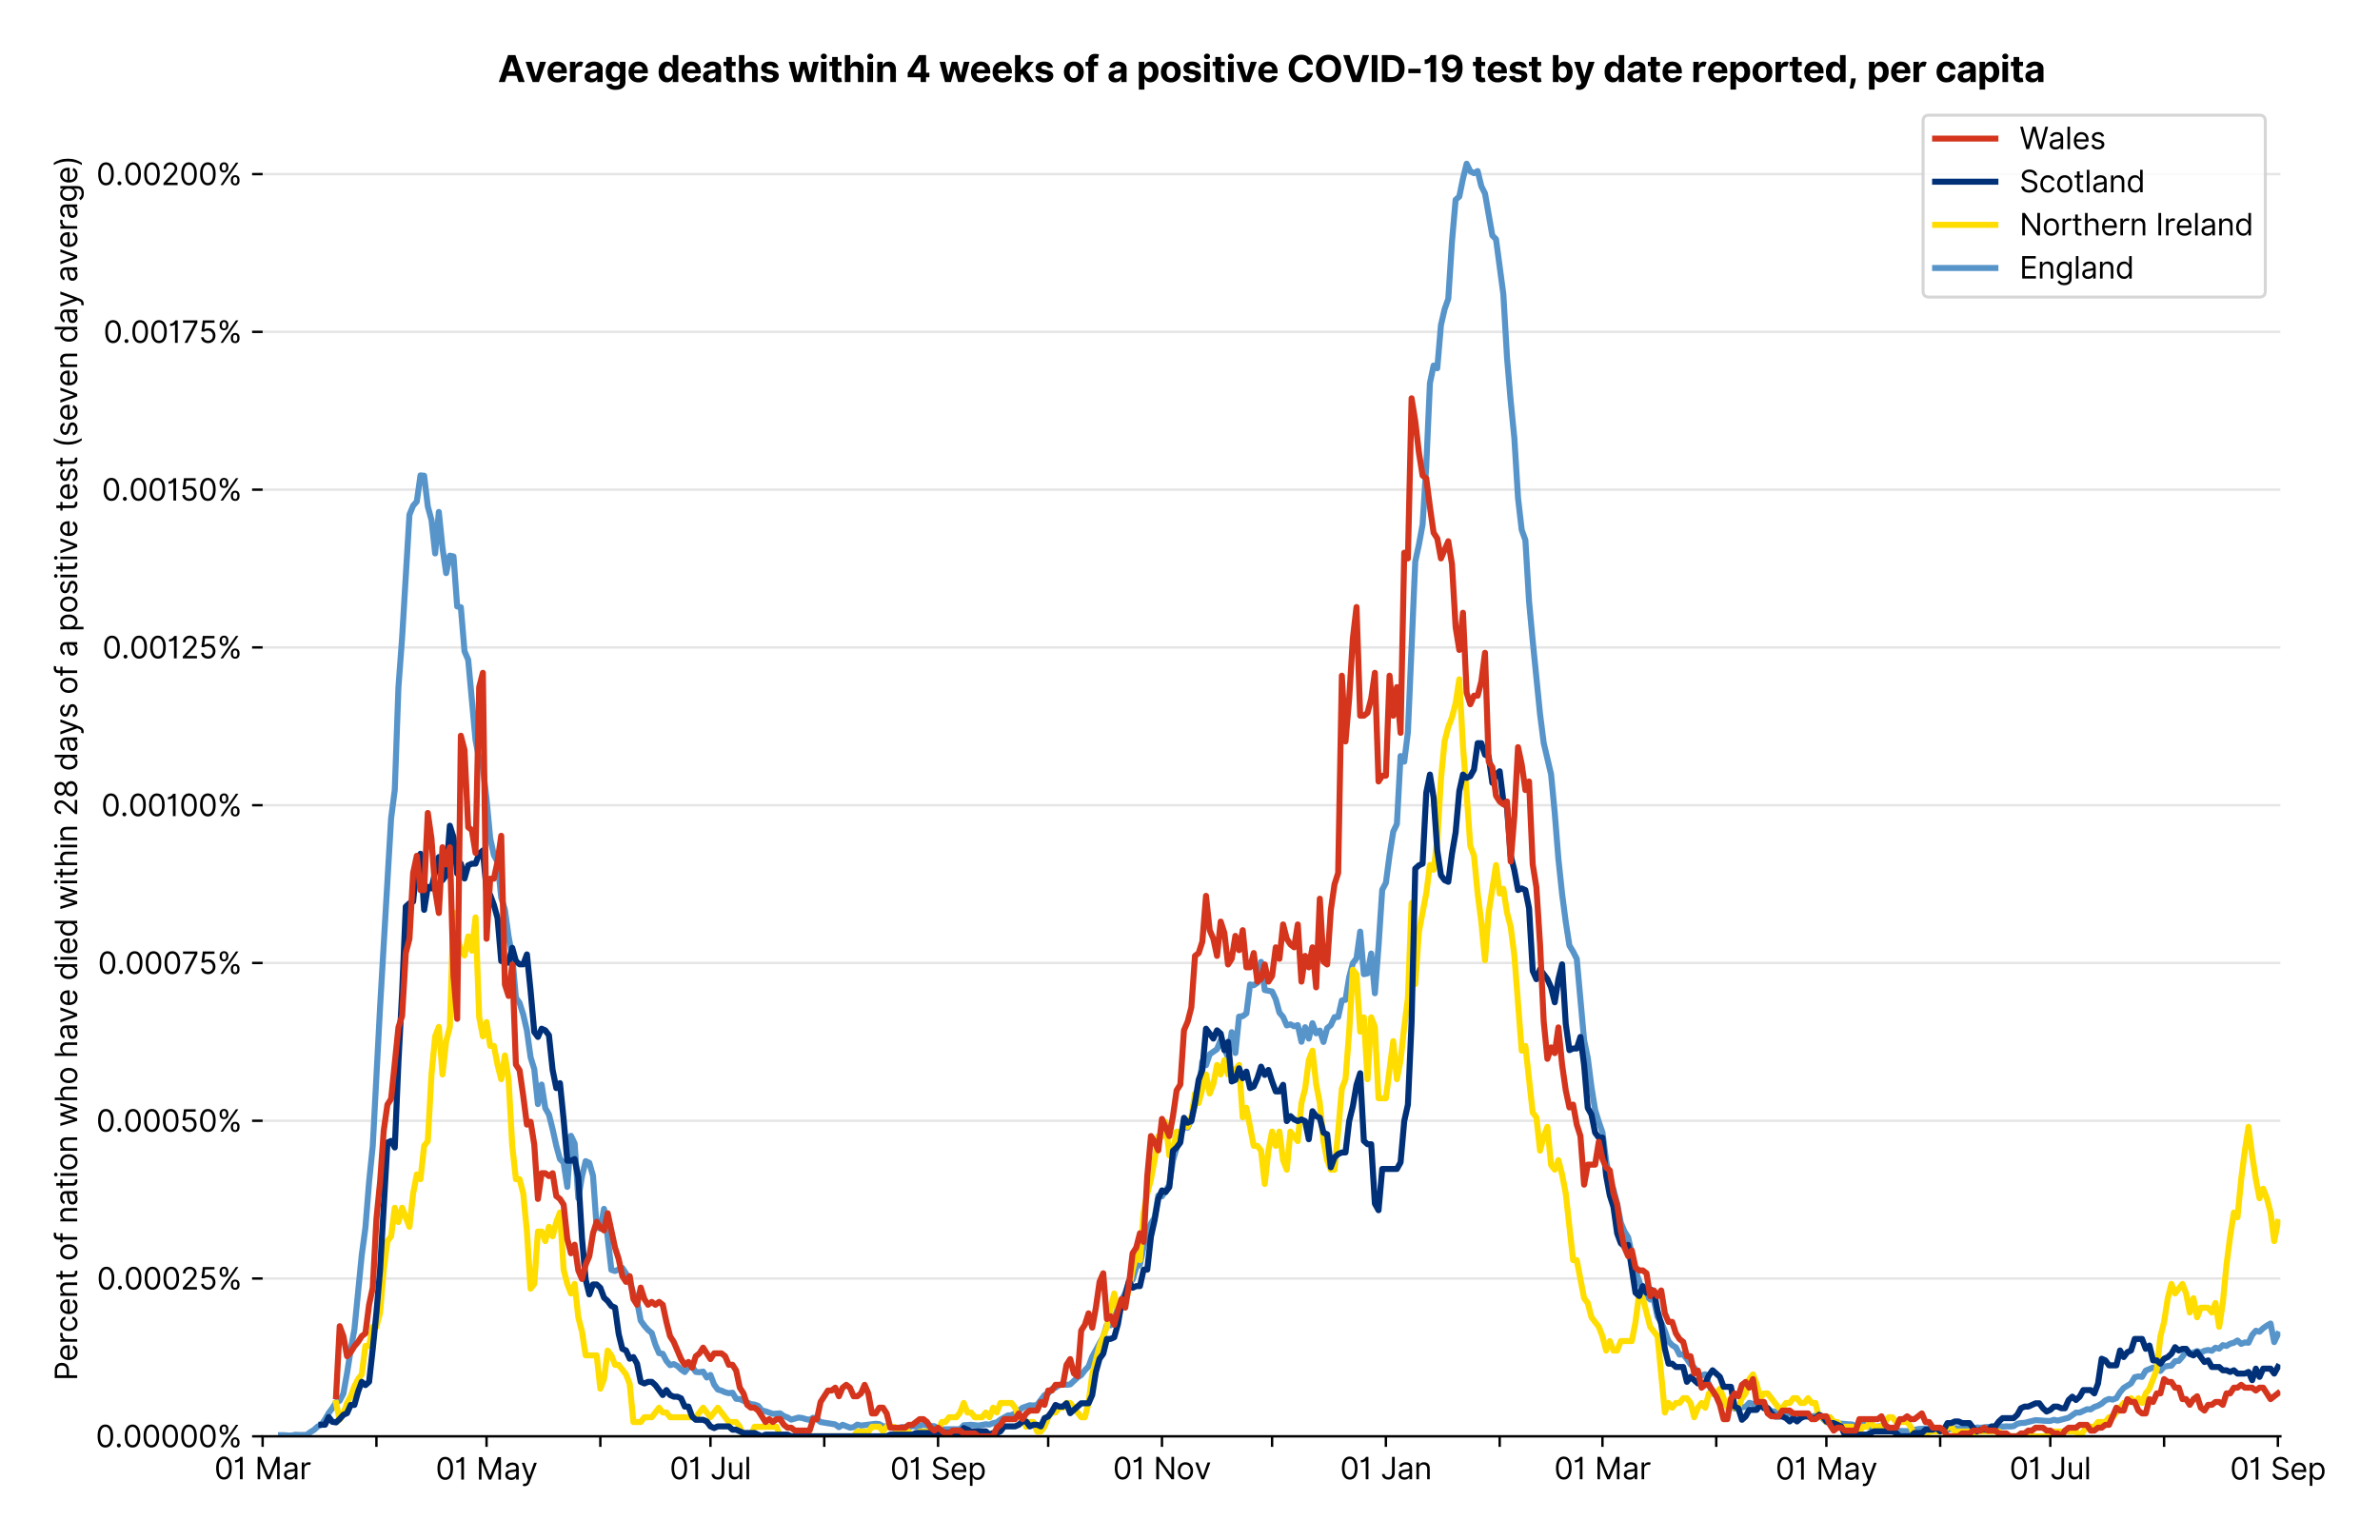 <?xml version="1.0" encoding="utf-8" standalone="no"?>
<!DOCTYPE svg PUBLIC "-//W3C//DTD SVG 1.1//EN"
  "http://www.w3.org/Graphics/SVG/1.1/DTD/svg11.dtd">
<svg version="1.1" viewBox="0 0 789.817 511.234" xmlns="http://www.w3.org/2000/svg" xmlns:xlink="http://www.w3.org/1999/xlink">
 <defs>
  <style type="text/css">*{stroke-linecap:butt;stroke-linejoin:round;}</style>
 </defs>
 <g id="figure_1">
  <g id="patch_1">
   <path d="M 0 511.234 
L 789.817 511.234 
L 789.817 0 
L 0 0 
z
" style="fill:#ffffff;"/>
  </g>
  <g id="axes_1">
   <g id="patch_2">
    <path d="M 87.155 476.745 
L 756.755 476.745 
L 756.755 33.225 
L 87.155 33.225 
z
" style="fill:#ffffff;"/>
   </g>
   <g id="matplotlib.axis_1">
    <g id="xtick_1">
     <g id="line2d_1">
      <defs>
       <path d="M 0 0 
L 0 3.5 
" id="m19f8fcb8fc" style="stroke:#000000;stroke-width:0.8;"/>
      </defs>
      <g>
       <use style="stroke:#000000;stroke-width:0.8;" x="87.155" xlink:href="#m19f8fcb8fc" y="476.745"/>
      </g>
     </g>
     <g id="text_1">
      <!-- 01 Mar -->
      <g transform="translate(71.118 491.018)scale(0.1 -0.1)">
       <defs>
        <path d="M 2000 -64 
Q 1230 -64 806 561 
Q 382 1186 382 2327 
Q 382 3459 809 4088 
Q 1236 4718 2000 4718 
Q 2764 4718 3191 4088 
Q 3618 3459 3618 2327 
Q 3618 1186 3194 561 
Q 2771 -64 2000 -64 
z
M 2000 436 
Q 2509 436 2791 927 
Q 3073 1418 3073 2327 
Q 3073 3234 2789 3730 
Q 2505 4227 2000 4227 
Q 1496 4227 1211 3730 
Q 927 3234 927 2327 
Q 927 1418 1210 927 
Q 1493 436 2000 436 
z
" id="Inter-Regular-30" transform="scale(0.016)"/>
        <path d="M 1973 4655 
L 1973 0 
L 1409 0 
L 1409 3836 
L 1373 3836 
Q 1341 3773 1209 3692 
Q 1077 3611 868 3551 
Q 659 3491 391 3491 
L 391 3964 
Q 661 3964 859 4061 
Q 1057 4159 1190 4291 
Q 1323 4423 1392 4529 
Q 1461 4636 1473 4655 
L 1973 4655 
z
" id="Inter-Regular-31" transform="scale(0.016)"/>
        <path id="Inter-Regular-20" transform="scale(0.016)"/>
        <path d="M 564 4655 
L 1236 4655 
L 2818 791 
L 2873 791 
L 4455 4655 
L 5127 4655 
L 5127 0 
L 4600 0 
L 4600 3536 
L 4555 3536 
L 3100 0 
L 2591 0 
L 1136 3536 
L 1091 3536 
L 1091 0 
L 564 0 
L 564 4655 
z
" id="Inter-Regular-4d" transform="scale(0.016)"/>
        <path d="M 1518 -82 
Q 1186 -82 916 44 
Q 646 170 486 410 
Q 327 650 327 991 
Q 327 1291 445 1478 
Q 564 1666 761 1773 
Q 959 1880 1199 1933 
Q 1439 1986 1682 2018 
Q 2000 2059 2199 2080 
Q 2398 2102 2490 2154 
Q 2582 2207 2582 2336 
L 2582 2355 
Q 2582 2691 2399 2877 
Q 2216 3064 1846 3064 
Q 1461 3064 1243 2895 
Q 1025 2727 936 2536 
L 427 2718 
Q 564 3036 792 3214 
Q 1021 3393 1292 3464 
Q 1564 3536 1827 3536 
Q 1996 3536 2215 3496 
Q 2434 3457 2640 3334 
Q 2846 3211 2982 2963 
Q 3118 2716 3118 2300 
L 3118 0 
L 2582 0 
L 2582 473 
L 2555 473 
Q 2500 359 2373 229 
Q 2246 100 2034 9 
Q 1823 -82 1518 -82 
z
M 1600 400 
Q 1918 400 2137 525 
Q 2357 650 2469 847 
Q 2582 1045 2582 1264 
L 2582 1755 
Q 2548 1714 2433 1681 
Q 2318 1648 2169 1624 
Q 2021 1600 1881 1583 
Q 1741 1566 1655 1555 
Q 1446 1527 1265 1467 
Q 1084 1407 974 1287 
Q 864 1168 864 964 
Q 864 684 1072 542 
Q 1280 400 1600 400 
z
" id="Inter-Regular-61" transform="scale(0.016)"/>
        <path d="M 491 0 
L 491 3491 
L 1009 3491 
L 1009 2964 
L 1046 2964 
Q 1139 3223 1389 3384 
Q 1639 3545 1955 3545 
Q 2100 3545 2209 3511 
Q 2318 3477 2400 3418 
L 2218 2964 
Q 2161 2993 2085 3010 
Q 2009 3027 1909 3027 
Q 1527 3027 1277 2794 
Q 1027 2561 1027 2209 
L 1027 0 
L 491 0 
z
" id="Inter-Regular-72" transform="scale(0.016)"/>
       </defs>
       <use xlink:href="#Inter-Regular-30"/>
       <use x="62.5" xlink:href="#Inter-Regular-31"/>
       <use x="106.676" xlink:href="#Inter-Regular-20"/>
       <use x="134.801" xlink:href="#Inter-Regular-4d"/>
       <use x="225.994" xlink:href="#Inter-Regular-61"/>
       <use x="282.386" xlink:href="#Inter-Regular-72"/>
      </g>
     </g>
    </g>
    <g id="xtick_2">
     <g id="line2d_2">
      <g>
       <use style="stroke:#000000;stroke-width:0.8;" x="124.918" xlink:href="#m19f8fcb8fc" y="476.745"/>
      </g>
     </g>
    </g>
    <g id="xtick_3">
     <g id="line2d_3">
      <g>
       <use style="stroke:#000000;stroke-width:0.8;" x="161.463" xlink:href="#m19f8fcb8fc" y="476.745"/>
      </g>
     </g>
     <g id="text_2">
      <!-- 01 May -->
      <g transform="translate(144.56 491.117)scale(0.1 -0.1)">
       <defs>
        <path d="M 818 -1355 
Q 682 -1355 575 -1333 
Q 468 -1311 427 -1291 
L 564 -818 
Q 857 -893 1053 -814 
Q 1250 -736 1391 -345 
L 1509 -18 
L 218 3491 
L 800 3491 
L 1764 709 
L 1800 709 
L 2764 3491 
L 3346 3491 
L 1846 -564 
Q 1550 -1355 818 -1355 
z
" id="Inter-Regular-79" transform="scale(0.016)"/>
       </defs>
       <use xlink:href="#Inter-Regular-30"/>
       <use x="62.5" xlink:href="#Inter-Regular-31"/>
       <use x="106.676" xlink:href="#Inter-Regular-20"/>
       <use x="134.801" xlink:href="#Inter-Regular-4d"/>
       <use x="225.994" xlink:href="#Inter-Regular-61"/>
       <use x="282.386" xlink:href="#Inter-Regular-79"/>
      </g>
     </g>
    </g>
    <g id="xtick_4">
     <g id="line2d_4">
      <g>
       <use style="stroke:#000000;stroke-width:0.8;" x="199.226" xlink:href="#m19f8fcb8fc" y="476.745"/>
      </g>
     </g>
    </g>
    <g id="xtick_5">
     <g id="line2d_5">
      <g>
       <use style="stroke:#000000;stroke-width:0.8;" x="235.771" xlink:href="#m19f8fcb8fc" y="476.745"/>
      </g>
     </g>
     <g id="text_3">
      <!-- 01 Jul -->
      <g transform="translate(222.227 491.018)scale(0.1 -0.1)">
       <defs>
        <path d="M 2346 4655 
L 2909 4655 
L 2909 1327 
Q 2909 657 2549 296 
Q 2189 -64 1582 -64 
Q 1200 -64 902 76 
Q 605 216 434 475 
Q 264 734 264 1091 
L 818 1091 
Q 818 795 1034 615 
Q 1250 436 1582 436 
Q 1948 436 2147 664 
Q 2346 893 2346 1327 
L 2346 4655 
z
" id="Inter-Regular-4a" transform="scale(0.016)"/>
        <path d="M 2691 1427 
L 2691 3491 
L 3227 3491 
L 3227 0 
L 2691 0 
L 2691 591 
L 2655 591 
Q 2532 325 2273 140 
Q 2014 -45 1618 -45 
Q 1127 -45 809 280 
Q 491 605 491 1273 
L 491 3491 
L 1027 3491 
L 1027 1309 
Q 1027 927 1242 700 
Q 1457 473 1791 473 
Q 1991 473 2199 575 
Q 2407 677 2549 888 
Q 2691 1100 2691 1427 
z
" id="Inter-Regular-75" transform="scale(0.016)"/>
        <path d="M 1027 4655 
L 1027 0 
L 491 0 
L 491 4655 
L 1027 4655 
z
" id="Inter-Regular-6c" transform="scale(0.016)"/>
       </defs>
       <use xlink:href="#Inter-Regular-30"/>
       <use x="62.5" xlink:href="#Inter-Regular-31"/>
       <use x="106.676" xlink:href="#Inter-Regular-20"/>
       <use x="134.801" xlink:href="#Inter-Regular-4a"/>
       <use x="189.063" xlink:href="#Inter-Regular-75"/>
       <use x="247.159" xlink:href="#Inter-Regular-6c"/>
      </g>
     </g>
    </g>
    <g id="xtick_6">
     <g id="line2d_6">
      <g>
       <use style="stroke:#000000;stroke-width:0.8;" x="273.534" xlink:href="#m19f8fcb8fc" y="476.745"/>
      </g>
     </g>
    </g>
    <g id="xtick_7">
     <g id="line2d_7">
      <g>
       <use style="stroke:#000000;stroke-width:0.8;" x="311.298" xlink:href="#m19f8fcb8fc" y="476.745"/>
      </g>
     </g>
     <g id="text_4">
      <!-- 01 Sep -->
      <g transform="translate(295.41 491.117)scale(0.1 -0.1)">
       <defs>
        <path d="M 3109 3491 
Q 3068 3836 2777 4027 
Q 2486 4218 2064 4218 
Q 1600 4218 1318 3999 
Q 1036 3780 1036 3445 
Q 1036 3195 1189 3042 
Q 1343 2889 1553 2803 
Q 1764 2718 1936 2673 
L 2409 2545 
Q 2591 2498 2815 2414 
Q 3039 2330 3244 2185 
Q 3450 2041 3584 1816 
Q 3718 1591 3718 1264 
Q 3718 886 3521 581 
Q 3325 277 2949 97 
Q 2573 -82 2036 -82 
Q 1286 -82 845 272 
Q 405 627 364 1200 
L 946 1200 
Q 968 936 1124 764 
Q 1280 593 1519 510 
Q 1759 427 2036 427 
Q 2359 427 2616 533 
Q 2873 639 3023 828 
Q 3173 1018 3173 1273 
Q 3173 1505 3043 1650 
Q 2914 1795 2702 1886 
Q 2491 1977 2246 2045 
L 1673 2209 
Q 1127 2366 809 2657 
Q 491 2948 491 3418 
Q 491 3809 703 4101 
Q 916 4393 1276 4555 
Q 1636 4718 2082 4718 
Q 2532 4718 2882 4558 
Q 3232 4398 3437 4120 
Q 3643 3843 3655 3491 
L 3109 3491 
z
" id="Inter-Regular-53" transform="scale(0.016)"/>
        <path d="M 1955 -73 
Q 1450 -73 1085 151 
Q 721 375 524 778 
Q 327 1182 327 1718 
Q 327 2255 524 2665 
Q 721 3075 1074 3305 
Q 1427 3536 1900 3536 
Q 2173 3536 2439 3445 
Q 2705 3355 2923 3151 
Q 3141 2948 3270 2614 
Q 3400 2280 3400 1791 
L 3400 1564 
L 866 1564 
Q 884 1005 1183 707 
Q 1482 409 1955 409 
Q 2271 409 2498 545 
Q 2725 682 2827 955 
L 3346 809 
Q 3223 414 2854 170 
Q 2486 -73 1955 -73 
z
M 866 2027 
L 2855 2027 
Q 2855 2470 2595 2762 
Q 2336 3055 1900 3055 
Q 1593 3055 1368 2911 
Q 1143 2768 1013 2533 
Q 884 2298 866 2027 
z
" id="Inter-Regular-65" transform="scale(0.016)"/>
        <path d="M 491 -1309 
L 491 3491 
L 1009 3491 
L 1009 2936 
L 1073 2936 
Q 1132 3027 1237 3169 
Q 1343 3311 1542 3423 
Q 1741 3536 2082 3536 
Q 2523 3536 2859 3315 
Q 3196 3095 3384 2690 
Q 3573 2286 3573 1736 
Q 3573 1182 3384 776 
Q 3196 370 2861 148 
Q 2527 -73 2091 -73 
Q 1755 -73 1552 39 
Q 1350 152 1241 296 
Q 1132 441 1073 536 
L 1027 536 
L 1027 -1309 
L 491 -1309 
z
M 1018 1745 
Q 1018 1152 1276 780 
Q 1534 409 2018 409 
Q 2355 409 2581 587 
Q 2807 766 2921 1069 
Q 3036 1373 3036 1745 
Q 3036 2114 2923 2410 
Q 2811 2707 2585 2881 
Q 2359 3055 2018 3055 
Q 1527 3055 1272 2693 
Q 1018 2332 1018 1745 
z
" id="Inter-Regular-70" transform="scale(0.016)"/>
       </defs>
       <use xlink:href="#Inter-Regular-30"/>
       <use x="62.5" xlink:href="#Inter-Regular-31"/>
       <use x="106.676" xlink:href="#Inter-Regular-20"/>
       <use x="134.801" xlink:href="#Inter-Regular-53"/>
       <use x="198.58" xlink:href="#Inter-Regular-65"/>
       <use x="256.818" xlink:href="#Inter-Regular-70"/>
      </g>
     </g>
    </g>
    <g id="xtick_8">
     <g id="line2d_8">
      <g>
       <use style="stroke:#000000;stroke-width:0.8;" x="347.843" xlink:href="#m19f8fcb8fc" y="476.745"/>
      </g>
     </g>
    </g>
    <g id="xtick_9">
     <g id="line2d_9">
      <g>
       <use style="stroke:#000000;stroke-width:0.8;" x="385.606" xlink:href="#m19f8fcb8fc" y="476.745"/>
      </g>
     </g>
     <g id="text_5">
      <!-- 01 Nov -->
      <g transform="translate(369.335 491.018)scale(0.1 -0.1)">
       <defs>
        <path d="M 4255 4655 
L 4255 0 
L 3709 0 
L 1173 3655 
L 1127 3655 
L 1127 0 
L 564 0 
L 564 4655 
L 1109 4655 
L 3655 991 
L 3700 991 
L 3700 4655 
L 4255 4655 
z
" id="Inter-Regular-4e" transform="scale(0.016)"/>
        <path d="M 1909 -73 
Q 1436 -73 1080 152 
Q 725 377 526 781 
Q 327 1186 327 1727 
Q 327 2273 526 2679 
Q 725 3086 1080 3311 
Q 1436 3536 1909 3536 
Q 2382 3536 2737 3311 
Q 3093 3086 3292 2679 
Q 3491 2273 3491 1727 
Q 3491 1186 3292 781 
Q 3093 377 2737 152 
Q 2382 -73 1909 -73 
z
M 1909 409 
Q 2268 409 2500 593 
Q 2732 777 2843 1077 
Q 2955 1377 2955 1727 
Q 2955 2077 2843 2379 
Q 2732 2682 2500 2868 
Q 2268 3055 1909 3055 
Q 1550 3055 1318 2868 
Q 1086 2682 975 2379 
Q 864 2077 864 1727 
Q 864 1377 975 1077 
Q 1086 777 1318 593 
Q 1550 409 1909 409 
z
" id="Inter-Regular-6f" transform="scale(0.016)"/>
        <path d="M 3346 3491 
L 2055 0 
L 1509 0 
L 218 3491 
L 800 3491 
L 1764 709 
L 1800 709 
L 2764 3491 
L 3346 3491 
z
" id="Inter-Regular-76" transform="scale(0.016)"/>
       </defs>
       <use xlink:href="#Inter-Regular-30"/>
       <use x="62.5" xlink:href="#Inter-Regular-31"/>
       <use x="106.676" xlink:href="#Inter-Regular-20"/>
       <use x="134.801" xlink:href="#Inter-Regular-4e"/>
       <use x="210.085" xlink:href="#Inter-Regular-6f"/>
       <use x="269.744" xlink:href="#Inter-Regular-76"/>
      </g>
     </g>
    </g>
    <g id="xtick_10">
     <g id="line2d_10">
      <g>
       <use style="stroke:#000000;stroke-width:0.8;" x="422.151" xlink:href="#m19f8fcb8fc" y="476.745"/>
      </g>
     </g>
    </g>
    <g id="xtick_11">
     <g id="line2d_11">
      <g>
       <use style="stroke:#000000;stroke-width:0.8;" x="459.914" xlink:href="#m19f8fcb8fc" y="476.745"/>
      </g>
     </g>
     <g id="text_6">
      <!-- 01 Jan -->
      <g transform="translate(444.715 491.018)scale(0.1 -0.1)">
       <defs>
        <path d="M 1027 2100 
L 1027 0 
L 491 0 
L 491 3491 
L 1009 3491 
L 1009 2945 
L 1055 2945 
Q 1177 3211 1427 3373 
Q 1677 3536 2073 3536 
Q 2602 3536 2928 3211 
Q 3255 2886 3255 2218 
L 3255 0 
L 2718 0 
L 2718 2182 
Q 2718 2593 2504 2824 
Q 2291 3055 1918 3055 
Q 1534 3055 1280 2806 
Q 1027 2557 1027 2100 
z
" id="Inter-Regular-6e" transform="scale(0.016)"/>
       </defs>
       <use xlink:href="#Inter-Regular-30"/>
       <use x="62.5" xlink:href="#Inter-Regular-31"/>
       <use x="106.676" xlink:href="#Inter-Regular-20"/>
       <use x="134.801" xlink:href="#Inter-Regular-4a"/>
       <use x="189.063" xlink:href="#Inter-Regular-61"/>
       <use x="245.455" xlink:href="#Inter-Regular-6e"/>
      </g>
     </g>
    </g>
    <g id="xtick_12">
     <g id="line2d_12">
      <g>
       <use style="stroke:#000000;stroke-width:0.8;" x="497.677" xlink:href="#m19f8fcb8fc" y="476.745"/>
      </g>
     </g>
    </g>
    <g id="xtick_13">
     <g id="line2d_13">
      <g>
       <use style="stroke:#000000;stroke-width:0.8;" x="531.786" xlink:href="#m19f8fcb8fc" y="476.745"/>
      </g>
     </g>
     <g id="text_7">
      <!-- 01 Mar -->
      <g transform="translate(515.749 491.018)scale(0.1 -0.1)">
       <use xlink:href="#Inter-Regular-30"/>
       <use x="62.5" xlink:href="#Inter-Regular-31"/>
       <use x="106.676" xlink:href="#Inter-Regular-20"/>
       <use x="134.801" xlink:href="#Inter-Regular-4d"/>
       <use x="225.994" xlink:href="#Inter-Regular-61"/>
       <use x="282.386" xlink:href="#Inter-Regular-72"/>
      </g>
     </g>
    </g>
    <g id="xtick_14">
     <g id="line2d_14">
      <g>
       <use style="stroke:#000000;stroke-width:0.8;" x="569.549" xlink:href="#m19f8fcb8fc" y="476.745"/>
      </g>
     </g>
    </g>
    <g id="xtick_15">
     <g id="line2d_15">
      <g>
       <use style="stroke:#000000;stroke-width:0.8;" x="606.094" xlink:href="#m19f8fcb8fc" y="476.745"/>
      </g>
     </g>
     <g id="text_8">
      <!-- 01 May -->
      <g transform="translate(589.191 491.117)scale(0.1 -0.1)">
       <use xlink:href="#Inter-Regular-30"/>
       <use x="62.5" xlink:href="#Inter-Regular-31"/>
       <use x="106.676" xlink:href="#Inter-Regular-20"/>
       <use x="134.801" xlink:href="#Inter-Regular-4d"/>
       <use x="225.994" xlink:href="#Inter-Regular-61"/>
       <use x="282.386" xlink:href="#Inter-Regular-79"/>
      </g>
     </g>
    </g>
    <g id="xtick_16">
     <g id="line2d_16">
      <g>
       <use style="stroke:#000000;stroke-width:0.8;" x="643.858" xlink:href="#m19f8fcb8fc" y="476.745"/>
      </g>
     </g>
    </g>
    <g id="xtick_17">
     <g id="line2d_17">
      <g>
       <use style="stroke:#000000;stroke-width:0.8;" x="680.403" xlink:href="#m19f8fcb8fc" y="476.745"/>
      </g>
     </g>
     <g id="text_9">
      <!-- 01 Jul -->
      <g transform="translate(666.859 491.018)scale(0.1 -0.1)">
       <use xlink:href="#Inter-Regular-30"/>
       <use x="62.5" xlink:href="#Inter-Regular-31"/>
       <use x="106.676" xlink:href="#Inter-Regular-20"/>
       <use x="134.801" xlink:href="#Inter-Regular-4a"/>
       <use x="189.063" xlink:href="#Inter-Regular-75"/>
       <use x="247.159" xlink:href="#Inter-Regular-6c"/>
      </g>
     </g>
    </g>
    <g id="xtick_18">
     <g id="line2d_18">
      <g>
       <use style="stroke:#000000;stroke-width:0.8;" x="718.166" xlink:href="#m19f8fcb8fc" y="476.745"/>
      </g>
     </g>
    </g>
    <g id="xtick_19">
     <g id="line2d_19">
      <g>
       <use style="stroke:#000000;stroke-width:0.8;" x="755.929" xlink:href="#m19f8fcb8fc" y="476.745"/>
      </g>
     </g>
     <g id="text_10">
      <!-- 01 Sep -->
      <g transform="translate(740.042 491.117)scale(0.1 -0.1)">
       <use xlink:href="#Inter-Regular-30"/>
       <use x="62.5" xlink:href="#Inter-Regular-31"/>
       <use x="106.676" xlink:href="#Inter-Regular-20"/>
       <use x="134.801" xlink:href="#Inter-Regular-53"/>
       <use x="198.58" xlink:href="#Inter-Regular-65"/>
       <use x="256.818" xlink:href="#Inter-Regular-70"/>
      </g>
     </g>
    </g>
   </g>
   <g id="matplotlib.axis_2">
    <g id="ytick_1">
     <g id="line2d_20">
      <path clip-path="url(#p0d02be764f)" d="M 87.155 476.745 
L 756.755 476.745 
" style="fill:none;stroke:#e5e5e5;stroke-linecap:square;stroke-width:0.8;"/>
     </g>
     <g id="line2d_21">
      <defs>
       <path d="M 0 0 
L -3.5 0 
" id="m967294a789" style="stroke:#000000;stroke-width:0.8;"/>
      </defs>
      <g>
       <use style="stroke:#000000;stroke-width:0.8;" x="87.155" xlink:href="#m967294a789" y="476.745"/>
      </g>
     </g>
     <g id="text_11">
      <!-- 0.00000% -->
      <g transform="translate(31.773 480.382)scale(0.1 -0.1)">
       <defs>
        <path d="M 882 -36 
Q 714 -36 593 84 
Q 473 205 473 373 
Q 473 541 593 661 
Q 714 782 882 782 
Q 1050 782 1170 661 
Q 1291 541 1291 373 
Q 1291 205 1170 84 
Q 1050 -36 882 -36 
z
" id="Inter-Regular-2e" transform="scale(0.016)"/>
        <path d="M 2855 873 
L 2855 1118 
Q 2855 1373 2960 1585 
Q 3066 1798 3269 1926 
Q 3473 2055 3764 2055 
Q 4059 2055 4259 1926 
Q 4459 1798 4561 1585 
Q 4664 1373 4664 1118 
L 4664 873 
Q 4664 618 4560 405 
Q 4457 193 4256 64 
Q 4055 -64 3764 -64 
Q 3468 -64 3266 64 
Q 3064 193 2959 405 
Q 2855 618 2855 873 
z
M 536 3536 
L 536 3782 
Q 536 4036 642 4248 
Q 748 4461 951 4589 
Q 1155 4718 1446 4718 
Q 1741 4718 1941 4589 
Q 2141 4461 2243 4248 
Q 2346 4036 2346 3782 
L 2346 3536 
Q 2346 3282 2242 3069 
Q 2139 2857 1937 2728 
Q 1736 2600 1446 2600 
Q 1150 2600 948 2728 
Q 746 2857 641 3069 
Q 536 3282 536 3536 
z
M 709 0 
L 3909 4655 
L 4427 4655 
L 1227 0 
L 709 0 
z
M 3318 1118 
L 3318 873 
Q 3318 661 3418 494 
Q 3518 327 3764 327 
Q 4002 327 4101 494 
Q 4200 661 4200 873 
L 4200 1118 
Q 4200 1330 4104 1497 
Q 4009 1664 3764 1664 
Q 3525 1664 3421 1497 
Q 3318 1330 3318 1118 
z
M 1000 3782 
L 1000 3536 
Q 1000 3325 1100 3158 
Q 1200 2991 1446 2991 
Q 1684 2991 1783 3158 
Q 1882 3325 1882 3536 
L 1882 3782 
Q 1882 3993 1786 4160 
Q 1691 4327 1446 4327 
Q 1207 4327 1103 4160 
Q 1000 3993 1000 3782 
z
" id="Inter-Regular-25" transform="scale(0.016)"/>
       </defs>
       <use xlink:href="#Inter-Regular-30"/>
       <use x="62.5" xlink:href="#Inter-Regular-2e"/>
       <use x="90.057" xlink:href="#Inter-Regular-30"/>
       <use x="152.557" xlink:href="#Inter-Regular-30"/>
       <use x="215.057" xlink:href="#Inter-Regular-30"/>
       <use x="277.557" xlink:href="#Inter-Regular-30"/>
       <use x="340.057" xlink:href="#Inter-Regular-30"/>
       <use x="402.557" xlink:href="#Inter-Regular-25"/>
      </g>
     </g>
    </g>
    <g id="ytick_2">
     <g id="line2d_22">
      <path clip-path="url(#p0d02be764f)" d="M 87.155 424.376 
L 756.755 424.376 
" style="fill:none;stroke:#e5e5e5;stroke-linecap:square;stroke-width:0.8;"/>
     </g>
     <g id="line2d_23">
      <g>
       <use style="stroke:#000000;stroke-width:0.8;" x="87.155" xlink:href="#m967294a789" y="424.376"/>
      </g>
     </g>
     <g id="text_12">
      <!-- 0.00025% -->
      <g transform="translate(32.142 428.013)scale(0.1 -0.1)">
       <defs>
        <path d="M 482 0 
L 482 409 
L 2018 2091 
Q 2289 2386 2464 2605 
Q 2639 2825 2724 3019 
Q 2809 3214 2809 3427 
Q 2809 3795 2553 4011 
Q 2298 4227 1918 4227 
Q 1514 4227 1275 3985 
Q 1036 3743 1036 3345 
L 500 3345 
Q 500 3755 688 4064 
Q 877 4373 1203 4545 
Q 1530 4718 1936 4718 
Q 2346 4718 2661 4545 
Q 2977 4373 3156 4079 
Q 3336 3786 3336 3427 
Q 3336 3170 3244 2926 
Q 3152 2682 2926 2383 
Q 2700 2084 2300 1655 
L 1255 536 
L 1255 500 
L 3418 500 
L 3418 0 
L 482 0 
z
" id="Inter-Regular-32" transform="scale(0.016)"/>
        <path d="M 1936 -64 
Q 1536 -64 1216 95 
Q 896 255 702 532 
Q 509 809 491 1164 
L 1036 1164 
Q 1068 848 1324 642 
Q 1580 436 1936 436 
Q 2223 436 2447 570 
Q 2671 705 2799 940 
Q 2927 1175 2927 1473 
Q 2927 1777 2794 2017 
Q 2661 2257 2429 2395 
Q 2198 2534 1900 2536 
Q 1686 2539 1461 2472 
Q 1236 2405 1091 2300 
L 564 2364 
L 846 4655 
L 3264 4655 
L 3264 4155 
L 1318 4155 
L 1155 2782 
L 1182 2782 
Q 1325 2895 1541 2970 
Q 1757 3045 1991 3045 
Q 2418 3045 2753 2842 
Q 3089 2639 3281 2286 
Q 3473 1934 3473 1482 
Q 3473 1036 3274 687 
Q 3075 339 2727 137 
Q 2380 -64 1936 -64 
z
" id="Inter-Regular-35" transform="scale(0.016)"/>
       </defs>
       <use xlink:href="#Inter-Regular-30"/>
       <use x="62.5" xlink:href="#Inter-Regular-2e"/>
       <use x="90.057" xlink:href="#Inter-Regular-30"/>
       <use x="152.557" xlink:href="#Inter-Regular-30"/>
       <use x="215.057" xlink:href="#Inter-Regular-30"/>
       <use x="277.557" xlink:href="#Inter-Regular-32"/>
       <use x="338.068" xlink:href="#Inter-Regular-35"/>
       <use x="398.864" xlink:href="#Inter-Regular-25"/>
      </g>
     </g>
    </g>
    <g id="ytick_3">
     <g id="line2d_24">
      <path clip-path="url(#p0d02be764f)" d="M 87.155 372.007 
L 756.755 372.007 
" style="fill:none;stroke:#e5e5e5;stroke-linecap:square;stroke-width:0.8;"/>
     </g>
     <g id="line2d_25">
      <g>
       <use style="stroke:#000000;stroke-width:0.8;" x="87.155" xlink:href="#m967294a789" y="372.007"/>
      </g>
     </g>
     <g id="text_13">
      <!-- 0.00050% -->
      <g transform="translate(31.944 375.643)scale(0.1 -0.1)">
       <use xlink:href="#Inter-Regular-30"/>
       <use x="62.5" xlink:href="#Inter-Regular-2e"/>
       <use x="90.057" xlink:href="#Inter-Regular-30"/>
       <use x="152.557" xlink:href="#Inter-Regular-30"/>
       <use x="215.057" xlink:href="#Inter-Regular-30"/>
       <use x="277.557" xlink:href="#Inter-Regular-35"/>
       <use x="338.352" xlink:href="#Inter-Regular-30"/>
       <use x="400.852" xlink:href="#Inter-Regular-25"/>
      </g>
     </g>
    </g>
    <g id="ytick_4">
     <g id="line2d_26">
      <path clip-path="url(#p0d02be764f)" d="M 87.155 319.637 
L 756.755 319.637 
" style="fill:none;stroke:#e5e5e5;stroke-linecap:square;stroke-width:0.8;"/>
     </g>
     <g id="line2d_27">
      <g>
       <use style="stroke:#000000;stroke-width:0.8;" x="87.155" xlink:href="#m967294a789" y="319.637"/>
      </g>
     </g>
     <g id="text_14">
      <!-- 0.00075% -->
      <g transform="translate(32.483 323.274)scale(0.1 -0.1)">
       <defs>
        <path d="M 627 0 
L 2709 4118 
L 2709 4155 
L 309 4155 
L 309 4655 
L 3291 4655 
L 3291 4127 
L 1218 0 
L 627 0 
z
" id="Inter-Regular-37" transform="scale(0.016)"/>
       </defs>
       <use xlink:href="#Inter-Regular-30"/>
       <use x="62.5" xlink:href="#Inter-Regular-2e"/>
       <use x="90.057" xlink:href="#Inter-Regular-30"/>
       <use x="152.557" xlink:href="#Inter-Regular-30"/>
       <use x="215.057" xlink:href="#Inter-Regular-30"/>
       <use x="277.557" xlink:href="#Inter-Regular-37"/>
       <use x="334.659" xlink:href="#Inter-Regular-35"/>
       <use x="395.455" xlink:href="#Inter-Regular-25"/>
      </g>
     </g>
    </g>
    <g id="ytick_5">
     <g id="line2d_28">
      <path clip-path="url(#p0d02be764f)" d="M 87.155 267.268 
L 756.755 267.268 
" style="fill:none;stroke:#e5e5e5;stroke-linecap:square;stroke-width:0.8;"/>
     </g>
     <g id="line2d_29">
      <g>
       <use style="stroke:#000000;stroke-width:0.8;" x="87.155" xlink:href="#m967294a789" y="267.268"/>
      </g>
     </g>
     <g id="text_15">
      <!-- 0.00100% -->
      <g transform="translate(33.606 270.905)scale(0.1 -0.1)">
       <use xlink:href="#Inter-Regular-30"/>
       <use x="62.5" xlink:href="#Inter-Regular-2e"/>
       <use x="90.057" xlink:href="#Inter-Regular-30"/>
       <use x="152.557" xlink:href="#Inter-Regular-30"/>
       <use x="215.057" xlink:href="#Inter-Regular-31"/>
       <use x="259.233" xlink:href="#Inter-Regular-30"/>
       <use x="321.733" xlink:href="#Inter-Regular-30"/>
       <use x="384.233" xlink:href="#Inter-Regular-25"/>
      </g>
     </g>
    </g>
    <g id="ytick_6">
     <g id="line2d_30">
      <path clip-path="url(#p0d02be764f)" d="M 87.155 214.899 
L 756.755 214.899 
" style="fill:none;stroke:#e5e5e5;stroke-linecap:square;stroke-width:0.8;"/>
     </g>
     <g id="line2d_31">
      <g>
       <use style="stroke:#000000;stroke-width:0.8;" x="87.155" xlink:href="#m967294a789" y="214.899"/>
      </g>
     </g>
     <g id="text_16">
      <!-- 0.00125% -->
      <g transform="translate(33.975 218.536)scale(0.1 -0.1)">
       <use xlink:href="#Inter-Regular-30"/>
       <use x="62.5" xlink:href="#Inter-Regular-2e"/>
       <use x="90.057" xlink:href="#Inter-Regular-30"/>
       <use x="152.557" xlink:href="#Inter-Regular-30"/>
       <use x="215.057" xlink:href="#Inter-Regular-31"/>
       <use x="259.233" xlink:href="#Inter-Regular-32"/>
       <use x="319.744" xlink:href="#Inter-Regular-35"/>
       <use x="380.54" xlink:href="#Inter-Regular-25"/>
      </g>
     </g>
    </g>
    <g id="ytick_7">
     <g id="line2d_32">
      <path clip-path="url(#p0d02be764f)" d="M 87.155 162.53 
L 756.755 162.53 
" style="fill:none;stroke:#e5e5e5;stroke-linecap:square;stroke-width:0.8;"/>
     </g>
     <g id="line2d_33">
      <g>
       <use style="stroke:#000000;stroke-width:0.8;" x="87.155" xlink:href="#m967294a789" y="162.53"/>
      </g>
     </g>
     <g id="text_17">
      <!-- 0.00150% -->
      <g transform="translate(33.777 166.167)scale(0.1 -0.1)">
       <use xlink:href="#Inter-Regular-30"/>
       <use x="62.5" xlink:href="#Inter-Regular-2e"/>
       <use x="90.057" xlink:href="#Inter-Regular-30"/>
       <use x="152.557" xlink:href="#Inter-Regular-30"/>
       <use x="215.057" xlink:href="#Inter-Regular-31"/>
       <use x="259.233" xlink:href="#Inter-Regular-35"/>
       <use x="320.028" xlink:href="#Inter-Regular-30"/>
       <use x="382.529" xlink:href="#Inter-Regular-25"/>
      </g>
     </g>
    </g>
    <g id="ytick_8">
     <g id="line2d_34">
      <path clip-path="url(#p0d02be764f)" d="M 87.155 110.161 
L 756.755 110.161 
" style="fill:none;stroke:#e5e5e5;stroke-linecap:square;stroke-width:0.8;"/>
     </g>
     <g id="line2d_35">
      <g>
       <use style="stroke:#000000;stroke-width:0.8;" x="87.155" xlink:href="#m967294a789" y="110.161"/>
      </g>
     </g>
     <g id="text_18">
      <!-- 0.00175% -->
      <g transform="translate(34.316 113.797)scale(0.1 -0.1)">
       <use xlink:href="#Inter-Regular-30"/>
       <use x="62.5" xlink:href="#Inter-Regular-2e"/>
       <use x="90.057" xlink:href="#Inter-Regular-30"/>
       <use x="152.557" xlink:href="#Inter-Regular-30"/>
       <use x="215.057" xlink:href="#Inter-Regular-31"/>
       <use x="259.233" xlink:href="#Inter-Regular-37"/>
       <use x="316.335" xlink:href="#Inter-Regular-35"/>
       <use x="377.131" xlink:href="#Inter-Regular-25"/>
      </g>
     </g>
    </g>
    <g id="ytick_9">
     <g id="line2d_36">
      <path clip-path="url(#p0d02be764f)" d="M 87.155 57.791 
L 756.755 57.791 
" style="fill:none;stroke:#e5e5e5;stroke-linecap:square;stroke-width:0.8;"/>
     </g>
     <g id="line2d_37">
      <g>
       <use style="stroke:#000000;stroke-width:0.8;" x="87.155" xlink:href="#m967294a789" y="57.791"/>
      </g>
     </g>
     <g id="text_19">
      <!-- 0.00200% -->
      <g transform="translate(31.972 61.428)scale(0.1 -0.1)">
       <use xlink:href="#Inter-Regular-30"/>
       <use x="62.5" xlink:href="#Inter-Regular-2e"/>
       <use x="90.057" xlink:href="#Inter-Regular-30"/>
       <use x="152.557" xlink:href="#Inter-Regular-30"/>
       <use x="215.057" xlink:href="#Inter-Regular-32"/>
       <use x="275.568" xlink:href="#Inter-Regular-30"/>
       <use x="338.068" xlink:href="#Inter-Regular-30"/>
       <use x="400.568" xlink:href="#Inter-Regular-25"/>
      </g>
     </g>
    </g>
    <g id="text_20">
     <!-- Percent of nation who have died within 28 days of a positive test (seven day average) -->
     <g transform="translate(25.614 458.305)rotate(-90)scale(0.1 -0.1)">
      <defs>
       <path d="M 564 0 
L 564 4655 
L 2136 4655 
Q 2684 4655 3033 4458 
Q 3382 4261 3550 3927 
Q 3718 3593 3718 3182 
Q 3718 2770 3551 2434 
Q 3384 2098 3036 1899 
Q 2689 1700 2146 1700 
L 1127 1700 
L 1127 0 
L 564 0 
z
M 1127 2200 
L 2127 2200 
Q 2689 2200 2926 2482 
Q 3164 2764 3164 3182 
Q 3164 3602 2925 3878 
Q 2686 4155 2118 4155 
L 1127 4155 
L 1127 2200 
z
" id="Inter-Regular-50" transform="scale(0.016)"/>
       <path d="M 1909 -73 
Q 1418 -73 1063 159 
Q 709 391 518 798 
Q 327 1205 327 1727 
Q 327 2259 524 2667 
Q 721 3075 1074 3305 
Q 1427 3536 1900 3536 
Q 2268 3536 2563 3400 
Q 2859 3264 3047 3018 
Q 3236 2773 3282 2445 
L 2746 2445 
Q 2684 2684 2474 2869 
Q 2264 3055 1909 3055 
Q 1439 3055 1151 2697 
Q 864 2339 864 1745 
Q 864 1139 1148 774 
Q 1432 409 1909 409 
Q 2223 409 2447 570 
Q 2671 732 2746 1018 
L 3282 1018 
Q 3236 709 3058 462 
Q 2880 216 2588 71 
Q 2296 -73 1909 -73 
z
" id="Inter-Regular-63" transform="scale(0.016)"/>
       <path d="M 2009 3491 
L 2009 3036 
L 1264 3036 
L 1264 1000 
Q 1264 773 1331 660 
Q 1398 548 1503 510 
Q 1609 473 1727 473 
Q 1816 473 1873 483 
Q 1930 493 1964 500 
L 2073 18 
Q 2018 -2 1920 -23 
Q 1823 -45 1673 -45 
Q 1446 -45 1228 52 
Q 1011 150 869 350 
Q 727 550 727 855 
L 727 3036 
L 200 3036 
L 200 3491 
L 727 3491 
L 727 4327 
L 1264 4327 
L 1264 3491 
L 2009 3491 
z
" id="Inter-Regular-74" transform="scale(0.016)"/>
       <path d="M 2046 3491 
L 2046 3036 
L 1264 3036 
L 1264 0 
L 727 0 
L 727 3036 
L 164 3036 
L 164 3491 
L 727 3491 
L 727 3973 
Q 727 4273 868 4473 
Q 1009 4673 1234 4773 
Q 1459 4873 1709 4873 
Q 1907 4873 2032 4841 
Q 2157 4809 2218 4782 
L 2064 4318 
Q 2023 4332 1951 4352 
Q 1880 4373 1764 4373 
Q 1498 4373 1381 4239 
Q 1264 4105 1264 3845 
L 1264 3491 
L 2046 3491 
z
" id="Inter-Regular-66" transform="scale(0.016)"/>
       <path d="M 491 0 
L 491 3491 
L 1027 3491 
L 1027 0 
L 491 0 
z
M 764 4073 
Q 607 4073 494 4179 
Q 382 4286 382 4436 
Q 382 4586 494 4693 
Q 607 4800 764 4800 
Q 921 4800 1033 4693 
Q 1146 4586 1146 4436 
Q 1146 4286 1033 4179 
Q 921 4073 764 4073 
z
" id="Inter-Regular-69" transform="scale(0.016)"/>
       <path d="M 1282 0 
L 218 3491 
L 782 3491 
L 1536 818 
L 1573 818 
L 2318 3491 
L 2891 3491 
L 3627 827 
L 3664 827 
L 4418 3491 
L 4982 3491 
L 3918 0 
L 3391 0 
L 2627 2682 
L 2573 2682 
L 1809 0 
L 1282 0 
z
" id="Inter-Regular-77" transform="scale(0.016)"/>
       <path d="M 1027 2100 
L 1027 0 
L 491 0 
L 491 4655 
L 1027 4655 
L 1027 2945 
L 1073 2945 
Q 1196 3216 1442 3376 
Q 1689 3536 2100 3536 
Q 2636 3536 2963 3213 
Q 3291 2891 3291 2218 
L 3291 0 
L 2755 0 
L 2755 2182 
Q 2755 2598 2540 2826 
Q 2325 3055 1946 3055 
Q 1548 3055 1287 2806 
Q 1027 2557 1027 2100 
z
" id="Inter-Regular-68" transform="scale(0.016)"/>
       <path d="M 1809 -73 
Q 1373 -73 1039 148 
Q 705 370 516 776 
Q 327 1182 327 1736 
Q 327 2286 516 2690 
Q 705 3095 1041 3315 
Q 1377 3536 1818 3536 
Q 2159 3536 2358 3423 
Q 2557 3311 2662 3169 
Q 2768 3027 2827 2936 
L 2873 2936 
L 2873 4655 
L 3409 4655 
L 3409 0 
L 2891 0 
L 2891 536 
L 2827 536 
Q 2768 441 2659 296 
Q 2550 152 2348 39 
Q 2146 -73 1809 -73 
z
M 1882 409 
Q 2366 409 2624 780 
Q 2882 1152 2882 1745 
Q 2882 2332 2627 2693 
Q 2373 3055 1882 3055 
Q 1541 3055 1315 2881 
Q 1089 2707 976 2410 
Q 864 2114 864 1745 
Q 864 1373 978 1069 
Q 1093 766 1319 587 
Q 1546 409 1882 409 
z
" id="Inter-Regular-64" transform="scale(0.016)"/>
       <path d="M 1973 -64 
Q 1505 -64 1147 103 
Q 789 270 589 564 
Q 389 859 391 1236 
Q 389 1532 507 1783 
Q 625 2034 830 2203 
Q 1036 2373 1291 2418 
L 1291 2445 
Q 957 2532 759 2821 
Q 561 3111 564 3482 
Q 561 3836 743 4115 
Q 925 4395 1244 4556 
Q 1564 4718 1973 4718 
Q 2377 4718 2695 4556 
Q 3014 4395 3197 4115 
Q 3380 3836 3382 3482 
Q 3380 3111 3181 2821 
Q 2982 2532 2655 2445 
L 2655 2418 
Q 2907 2373 3109 2203 
Q 3311 2034 3431 1783 
Q 3552 1532 3555 1236 
Q 3552 859 3351 564 
Q 3150 270 2794 103 
Q 2439 -64 1973 -64 
z
M 1973 436 
Q 2446 436 2722 662 
Q 2998 889 3000 1264 
Q 2998 1527 2864 1729 
Q 2730 1932 2499 2048 
Q 2268 2164 1973 2164 
Q 1675 2164 1442 2048 
Q 1209 1932 1076 1729 
Q 943 1527 946 1264 
Q 943 889 1218 662 
Q 1493 436 1973 436 
z
M 1973 2645 
Q 2348 2645 2591 2864 
Q 2834 3084 2836 3445 
Q 2834 3800 2596 4013 
Q 2359 4227 1973 4227 
Q 1582 4227 1344 4013 
Q 1107 3800 1109 3445 
Q 1107 3084 1349 2864 
Q 1591 2645 1973 2645 
z
" id="Inter-Regular-38" transform="scale(0.016)"/>
       <path d="M 2964 2709 
L 2482 2573 
Q 2411 2755 2245 2914 
Q 2080 3073 1727 3073 
Q 1407 3073 1194 2926 
Q 982 2780 982 2555 
Q 982 2355 1127 2239 
Q 1273 2123 1582 2045 
L 2100 1918 
Q 3027 1691 3027 973 
Q 3027 673 2855 436 
Q 2684 200 2377 63 
Q 2071 -73 1664 -73 
Q 1130 -73 780 159 
Q 430 391 336 836 
L 846 964 
Q 989 400 1655 400 
Q 2030 400 2251 560 
Q 2473 720 2473 945 
Q 2473 1316 1955 1436 
L 1373 1573 
Q 893 1686 669 1926 
Q 446 2166 446 2527 
Q 446 2823 613 3050 
Q 780 3277 1069 3406 
Q 1359 3536 1727 3536 
Q 2246 3536 2542 3309 
Q 2839 3082 2964 2709 
z
" id="Inter-Regular-73" transform="scale(0.016)"/>
       <path d="M 682 1964 
Q 682 2823 906 3544 
Q 1130 4266 1546 4873 
L 2018 4873 
Q 1800 4573 1623 4095 
Q 1446 3618 1341 3061 
Q 1236 2505 1236 1964 
Q 1236 1423 1341 866 
Q 1446 309 1623 -168 
Q 1800 -645 2018 -945 
L 1546 -945 
Q 1130 -339 906 383 
Q 682 1105 682 1964 
z
" id="Inter-Regular-28" transform="scale(0.016)"/>
       <path d="M 1900 -1382 
Q 1316 -1382 976 -1169 
Q 636 -957 473 -682 
L 900 -382 
Q 973 -477 1084 -601 
Q 1196 -725 1390 -817 
Q 1584 -909 1900 -909 
Q 2323 -909 2598 -704 
Q 2873 -500 2873 -64 
L 2873 645 
L 2827 645 
Q 2768 550 2660 410 
Q 2552 270 2351 162 
Q 2150 55 1809 55 
Q 1386 55 1051 255 
Q 716 455 521 836 
Q 327 1218 327 1764 
Q 327 2300 516 2699 
Q 705 3098 1041 3317 
Q 1377 3536 1818 3536 
Q 2159 3536 2360 3423 
Q 2561 3311 2669 3169 
Q 2777 3027 2836 2936 
L 2891 2936 
L 2891 3491 
L 3409 3491 
L 3409 -100 
Q 3409 -550 3205 -833 
Q 3002 -1116 2660 -1249 
Q 2318 -1382 1900 -1382 
z
M 1882 536 
Q 2366 536 2624 864 
Q 2882 1193 2882 1773 
Q 2882 2339 2627 2697 
Q 2373 3055 1882 3055 
Q 1541 3055 1315 2882 
Q 1089 2709 976 2418 
Q 864 2127 864 1773 
Q 864 1227 1120 881 
Q 1377 536 1882 536 
z
" id="Inter-Regular-67" transform="scale(0.016)"/>
       <path d="M 1638 1940 
Q 1638 1081 1414 359 
Q 1191 -362 775 -969 
L 302 -969 
Q 520 -669 697 -191 
Q 875 286 979 842 
Q 1084 1399 1084 1940 
Q 1084 2481 979 3038 
Q 875 3595 697 4072 
Q 520 4549 302 4849 
L 775 4849 
Q 1191 4243 1414 3521 
Q 1638 2799 1638 1940 
z
" id="Inter-Regular-29" transform="scale(0.016)"/>
      </defs>
      <use xlink:href="#Inter-Regular-50"/>
      <use x="63.494" xlink:href="#Inter-Regular-65"/>
      <use x="121.733" xlink:href="#Inter-Regular-72"/>
      <use x="160.085" xlink:href="#Inter-Regular-63"/>
      <use x="215.909" xlink:href="#Inter-Regular-65"/>
      <use x="274.148" xlink:href="#Inter-Regular-6e"/>
      <use x="332.671" xlink:href="#Inter-Regular-74"/>
      <use x="369.034" xlink:href="#Inter-Regular-20"/>
      <use x="397.159" xlink:href="#Inter-Regular-6f"/>
      <use x="456.818" xlink:href="#Inter-Regular-66"/>
      <use x="492.898" xlink:href="#Inter-Regular-20"/>
      <use x="521.023" xlink:href="#Inter-Regular-6e"/>
      <use x="579.546" xlink:href="#Inter-Regular-61"/>
      <use x="635.938" xlink:href="#Inter-Regular-74"/>
      <use x="672.301" xlink:href="#Inter-Regular-69"/>
      <use x="696.023" xlink:href="#Inter-Regular-6f"/>
      <use x="755.682" xlink:href="#Inter-Regular-6e"/>
      <use x="814.205" xlink:href="#Inter-Regular-20"/>
      <use x="842.33" xlink:href="#Inter-Regular-77"/>
      <use x="923.58" xlink:href="#Inter-Regular-68"/>
      <use x="982.671" xlink:href="#Inter-Regular-6f"/>
      <use x="1042.33" xlink:href="#Inter-Regular-20"/>
      <use x="1070.455" xlink:href="#Inter-Regular-68"/>
      <use x="1129.546" xlink:href="#Inter-Regular-61"/>
      <use x="1185.938" xlink:href="#Inter-Regular-76"/>
      <use x="1241.62" xlink:href="#Inter-Regular-65"/>
      <use x="1299.858" xlink:href="#Inter-Regular-20"/>
      <use x="1327.983" xlink:href="#Inter-Regular-64"/>
      <use x="1390.057" xlink:href="#Inter-Regular-69"/>
      <use x="1413.779" xlink:href="#Inter-Regular-65"/>
      <use x="1472.017" xlink:href="#Inter-Regular-64"/>
      <use x="1534.091" xlink:href="#Inter-Regular-20"/>
      <use x="1562.216" xlink:href="#Inter-Regular-77"/>
      <use x="1643.466" xlink:href="#Inter-Regular-69"/>
      <use x="1667.188" xlink:href="#Inter-Regular-74"/>
      <use x="1703.551" xlink:href="#Inter-Regular-68"/>
      <use x="1762.642" xlink:href="#Inter-Regular-69"/>
      <use x="1786.364" xlink:href="#Inter-Regular-6e"/>
      <use x="1844.887" xlink:href="#Inter-Regular-20"/>
      <use x="1873.012" xlink:href="#Inter-Regular-32"/>
      <use x="1933.523" xlink:href="#Inter-Regular-38"/>
      <use x="1995.171" xlink:href="#Inter-Regular-20"/>
      <use x="2023.296" xlink:href="#Inter-Regular-64"/>
      <use x="2085.37" xlink:href="#Inter-Regular-61"/>
      <use x="2141.762" xlink:href="#Inter-Regular-79"/>
      <use x="2197.444" xlink:href="#Inter-Regular-73"/>
      <use x="2249.716" xlink:href="#Inter-Regular-20"/>
      <use x="2277.841" xlink:href="#Inter-Regular-6f"/>
      <use x="2337.5" xlink:href="#Inter-Regular-66"/>
      <use x="2373.58" xlink:href="#Inter-Regular-20"/>
      <use x="2401.705" xlink:href="#Inter-Regular-61"/>
      <use x="2458.097" xlink:href="#Inter-Regular-20"/>
      <use x="2486.222" xlink:href="#Inter-Regular-70"/>
      <use x="2547.16" xlink:href="#Inter-Regular-6f"/>
      <use x="2606.819" xlink:href="#Inter-Regular-73"/>
      <use x="2659.091" xlink:href="#Inter-Regular-69"/>
      <use x="2682.813" xlink:href="#Inter-Regular-74"/>
      <use x="2719.177" xlink:href="#Inter-Regular-69"/>
      <use x="2742.898" xlink:href="#Inter-Regular-76"/>
      <use x="2798.58" xlink:href="#Inter-Regular-65"/>
      <use x="2856.819" xlink:href="#Inter-Regular-20"/>
      <use x="2884.944" xlink:href="#Inter-Regular-74"/>
      <use x="2921.307" xlink:href="#Inter-Regular-65"/>
      <use x="2979.546" xlink:href="#Inter-Regular-73"/>
      <use x="3031.819" xlink:href="#Inter-Regular-74"/>
      <use x="3068.182" xlink:href="#Inter-Regular-20"/>
      <use x="3096.307" xlink:href="#Inter-Regular-28"/>
      <use x="3132.529" xlink:href="#Inter-Regular-73"/>
      <use x="3184.802" xlink:href="#Inter-Regular-65"/>
      <use x="3243.04" xlink:href="#Inter-Regular-76"/>
      <use x="3298.722" xlink:href="#Inter-Regular-65"/>
      <use x="3356.961" xlink:href="#Inter-Regular-6e"/>
      <use x="3415.484" xlink:href="#Inter-Regular-20"/>
      <use x="3443.609" xlink:href="#Inter-Regular-64"/>
      <use x="3505.682" xlink:href="#Inter-Regular-61"/>
      <use x="3562.074" xlink:href="#Inter-Regular-79"/>
      <use x="3617.756" xlink:href="#Inter-Regular-20"/>
      <use x="3645.881" xlink:href="#Inter-Regular-61"/>
      <use x="3702.273" xlink:href="#Inter-Regular-76"/>
      <use x="3757.955" xlink:href="#Inter-Regular-65"/>
      <use x="3816.194" xlink:href="#Inter-Regular-72"/>
      <use x="3854.546" xlink:href="#Inter-Regular-61"/>
      <use x="3910.938" xlink:href="#Inter-Regular-67"/>
      <use x="3971.876" xlink:href="#Inter-Regular-65"/>
      <use x="4030.114" xlink:href="#Inter-Regular-29"/>
     </g>
    </g>
   </g>
   <g id="line2d_38">
    <path clip-path="url(#p0d02be764f)" d="M 93.246 476.373 
L 94.464 476.373 
L 95.682 476.497 
L 96.9 476.466 
L 98.118 476.224 
L 99.336 476.311 
L 101.773 476.267 
L 102.991 475.363 
L 104.209 474.618 
L 105.427 473.502 
L 106.645 472.917 
L 107.864 471.163 
L 109.082 469.036 
L 110.3 467.388 
L 111.518 465.474 
L 112.736 464.942 
L 113.954 462.55 
L 115.173 455.745 
L 116.391 448.036 
L 117.609 441.284 
L 120.045 416.615 
L 121.263 407.524 
L 122.482 392.318 
L 123.7 380.356 
L 126.136 334.155 
L 129.791 271.632 
L 131.009 262.169 
L 132.227 228.09 
L 133.445 211.662 
L 135.881 170.831 
L 137.1 167.853 
L 138.318 166.471 
L 139.536 157.805 
L 140.754 157.911 
L 141.972 168.119 
L 143.19 172.585 
L 144.409 183.697 
L 145.627 169.927 
L 146.845 181.836 
L 148.063 190.236 
L 149.281 184.441 
L 150.499 184.707 
L 151.718 201.294 
L 152.936 201.56 
L 154.154 216.181 
L 155.372 218.999 
L 157.808 245.635 
L 159.027 252.068 
L 160.245 254.779 
L 161.463 265.306 
L 162.681 278.278 
L 163.899 283.861 
L 165.117 286.093 
L 166.336 297.949 
L 167.554 301.937 
L 168.772 310.762 
L 169.99 317.408 
L 171.208 331.178 
L 172.426 332.879 
L 173.645 336.76 
L 174.863 342.077 
L 176.081 350.955 
L 177.299 354.89 
L 178.517 366.48 
L 179.735 359.994 
L 180.954 367.809 
L 182.172 369.935 
L 183.39 374.827 
L 184.608 380.303 
L 185.826 384.715 
L 187.044 385.938 
L 188.263 393.966 
L 189.481 377.006 
L 190.699 379.558 
L 191.917 397.741 
L 193.135 390.457 
L 194.354 385.407 
L 195.572 385.991 
L 196.79 390.245 
L 198.008 407.417 
L 199.226 407.789 
L 200.444 401.25 
L 201.663 410.713 
L 202.881 421.506 
L 204.099 421.878 
L 206.535 420.868 
L 207.753 422.729 
L 208.972 425.334 
L 210.19 429.321 
L 211.408 431.873 
L 212.626 438.36 
L 213.844 440.061 
L 215.062 441.443 
L 216.281 442.453 
L 217.499 446.334 
L 218.717 449.152 
L 219.935 449.365 
L 221.153 451.704 
L 222.371 453.14 
L 223.59 452.767 
L 224.808 453.405 
L 226.026 454.575 
L 227.244 455.426 
L 228.462 453.777 
L 229.68 453.618 
L 230.899 455.372 
L 232.117 455.479 
L 233.335 455.266 
L 234.553 457.233 
L 235.771 456.383 
L 236.989 459.573 
L 238.208 461.221 
L 239.426 461.593 
L 240.644 462.124 
L 241.862 462.443 
L 243.08 462.284 
L 244.298 464.304 
L 245.517 464.411 
L 249.171 466.059 
L 250.389 466.218 
L 251.607 466.644 
L 252.826 468.132 
L 254.044 468.451 
L 256.48 469.302 
L 258.916 469.142 
L 260.135 470.046 
L 261.353 470.471 
L 262.571 471.216 
L 265.007 470.525 
L 266.225 470.684 
L 267.444 471.056 
L 268.662 471.269 
L 269.88 470.578 
L 271.098 471.056 
L 272.316 472.013 
L 277.189 472.811 
L 278.407 473.715 
L 279.625 472.917 
L 282.062 473.874 
L 283.28 473.715 
L 284.498 472.864 
L 285.716 473.183 
L 290.589 472.598 
L 291.807 472.704 
L 293.025 473.449 
L 295.461 473.449 
L 296.68 474.087 
L 297.898 474.512 
L 299.116 473.715 
L 301.552 473.661 
L 302.77 473.396 
L 303.989 473.502 
L 305.207 473.289 
L 306.425 472.917 
L 308.861 473.342 
L 310.079 473.396 
L 311.298 474.14 
L 312.516 474.459 
L 314.952 474.406 
L 317.389 474.406 
L 318.607 474.406 
L 319.825 473.077 
L 322.261 472.917 
L 324.698 473.183 
L 327.134 472.758 
L 328.352 472.864 
L 329.57 472.385 
L 330.788 472.12 
L 332.007 471.216 
L 334.443 469.833 
L 335.661 469.727 
L 336.879 469.142 
L 338.097 468.292 
L 339.316 467.282 
L 341.752 466.431 
L 342.97 466.537 
L 344.188 466.325 
L 346.625 463.081 
L 347.843 462.497 
L 349.061 461.061 
L 350.279 460.583 
L 351.497 459.732 
L 352.715 459.413 
L 353.934 459.679 
L 355.152 459.519 
L 357.588 457.233 
L 358.806 456.436 
L 360.024 454.841 
L 361.243 453.565 
L 362.461 450.322 
L 366.115 443.676 
L 367.333 439.742 
L 368.552 439.901 
L 369.77 438.36 
L 370.988 433.628 
L 372.206 431.714 
L 373.424 429.109 
L 374.642 425.493 
L 375.861 424.802 
L 377.079 420.655 
L 378.297 419.698 
L 379.515 413.903 
L 380.733 409.012 
L 381.951 406.141 
L 383.17 404.121 
L 384.388 396.837 
L 385.606 397.103 
L 388.042 393.275 
L 389.26 385.194 
L 391.697 376.688 
L 392.915 374.029 
L 394.133 374.295 
L 395.351 371.637 
L 396.569 366.267 
L 397.788 361.482 
L 399.006 352.338 
L 400.224 353.561 
L 401.442 349.945 
L 403.878 348.244 
L 405.097 345.16 
L 407.533 350.902 
L 408.751 342.608 
L 409.969 349.52 
L 411.187 337.451 
L 412.406 337.292 
L 413.624 336.388 
L 414.842 326.765 
L 416.06 327.031 
L 417.278 326.233 
L 418.496 319.269 
L 419.715 328.626 
L 422.151 329.104 
L 423.369 331.709 
L 424.587 336.122 
L 425.805 337.558 
L 427.024 340.375 
L 428.242 340.003 
L 429.46 340.641 
L 430.678 340.269 
L 431.896 345.798 
L 433.115 340.96 
L 434.333 344.735 
L 435.551 339.631 
L 436.769 342.981 
L 437.987 342.077 
L 439.205 345.852 
L 440.424 341.279 
L 441.642 340.269 
L 442.86 337.611 
L 444.078 337.558 
L 445.296 332.082 
L 446.514 331.869 
L 447.733 324.373 
L 448.951 319.694 
L 450.169 318.099 
L 451.387 309.22 
L 452.605 323.362 
L 453.823 323.097 
L 455.042 316.504 
L 456.26 329.689 
L 457.478 314.059 
L 458.696 295.344 
L 459.914 293.058 
L 461.132 283.807 
L 462.351 276.045 
L 463.569 273.493 
L 464.787 250.951 
L 466.005 252.812 
L 467.223 243.029 
L 469.66 186.408 
L 470.878 180.773 
L 472.096 174.127 
L 473.314 154.615 
L 474.532 127.182 
L 475.75 121.334 
L 476.969 122.237 
L 478.187 107.936 
L 479.405 102.619 
L 480.623 99.164 
L 481.841 80.237 
L 483.059 66.307 
L 484.278 65.244 
L 485.496 59.289 
L 486.714 54.345 
L 487.932 56.844 
L 489.15 57.482 
L 490.368 56.791 
L 491.587 61.788 
L 492.805 64.234 
L 495.241 78.163 
L 496.459 79.386 
L 498.896 97.675 
L 500.114 118.675 
L 501.332 133.083 
L 502.55 145.418 
L 503.768 165.301 
L 504.986 175.881 
L 506.205 179.284 
L 507.423 199.593 
L 508.641 212.725 
L 511.077 237.075 
L 512.295 246.645 
L 514.732 257.012 
L 515.95 269.825 
L 517.168 285.136 
L 518.386 296.673 
L 519.604 306.031 
L 520.823 313.846 
L 522.041 315.866 
L 523.259 318.259 
L 525.695 345.267 
L 526.913 351.168 
L 528.132 360.791 
L 529.35 368.394 
L 530.568 372.381 
L 531.786 375.89 
L 533.004 385.247 
L 534.222 391.414 
L 535.441 394.817 
L 536.659 399.549 
L 537.877 405.875 
L 539.095 408.746 
L 540.313 410.713 
L 542.75 421.772 
L 545.186 428.683 
L 546.404 430.225 
L 547.622 431.342 
L 548.841 431.395 
L 550.059 437.03 
L 551.277 438.891 
L 552.495 441.815 
L 553.713 445.218 
L 554.931 446.494 
L 556.15 447.238 
L 557.368 449.631 
L 558.586 449.524 
L 559.804 451.066 
L 561.022 452.874 
L 562.24 453.937 
L 563.459 456.01 
L 564.677 456.489 
L 565.895 456.17 
L 567.113 459.573 
L 568.331 462.55 
L 569.549 462.975 
L 570.768 463.719 
L 571.986 465.58 
L 574.422 466.271 
L 575.64 467.547 
L 579.295 466.963 
L 580.513 465.633 
L 581.731 466.006 
L 582.949 466.165 
L 584.167 466.006 
L 585.386 466.325 
L 587.822 468.451 
L 589.04 468.558 
L 590.258 468.345 
L 591.476 468.93 
L 592.695 468.398 
L 595.131 469.887 
L 596.349 469.461 
L 597.567 469.674 
L 600.004 469.621 
L 601.222 470.259 
L 602.44 469.887 
L 603.658 469.674 
L 606.094 472.066 
L 607.313 471.747 
L 608.531 471.854 
L 609.749 472.545 
L 610.967 472.545 
L 613.403 472.758 
L 614.622 472.811 
L 615.84 473.396 
L 617.058 473.449 
L 618.276 472.651 
L 619.494 473.502 
L 620.712 473.715 
L 625.585 473.289 
L 626.803 473.98 
L 628.021 474.406 
L 629.24 474.512 
L 630.458 474.991 
L 634.112 475.044 
L 635.33 474.618 
L 636.549 474.353 
L 641.421 473.98 
L 642.639 474.14 
L 643.858 474.831 
L 647.512 474.353 
L 648.73 474.034 
L 651.167 474.14 
L 652.385 473.449 
L 654.821 474.193 
L 656.039 473.821 
L 657.257 473.927 
L 659.694 473.608 
L 660.912 473.874 
L 662.13 473.715 
L 663.348 473.183 
L 664.566 473.555 
L 665.785 473.449 
L 667.003 473.502 
L 668.221 473.396 
L 669.439 472.598 
L 670.657 472.332 
L 671.876 472.279 
L 675.53 471.375 
L 679.185 471.641 
L 680.403 471.641 
L 681.621 471.269 
L 682.839 471.535 
L 686.494 470.578 
L 688.93 468.877 
L 690.148 468.877 
L 692.584 467.76 
L 693.803 467.813 
L 695.021 467.016 
L 696.239 466.59 
L 697.457 465.899 
L 698.675 464.836 
L 699.893 464.357 
L 701.112 464.57 
L 702.33 464.092 
L 703.548 462.124 
L 704.766 460.689 
L 707.202 459.2 
L 708.421 457.127 
L 709.639 456.861 
L 710.857 457.021 
L 712.075 454.947 
L 714.511 453.937 
L 715.73 453.99 
L 716.948 455.053 
L 718.166 453.671 
L 719.384 453.405 
L 720.602 453.299 
L 721.82 451.81 
L 723.039 451.704 
L 724.257 450.322 
L 725.475 448.514 
L 726.693 449.418 
L 729.129 448.461 
L 730.348 448.993 
L 731.566 448.355 
L 732.784 448.089 
L 734.002 448.355 
L 735.22 447.344 
L 736.438 447.663 
L 737.657 446.494 
L 738.875 446.76 
L 740.093 446.015 
L 741.311 445.696 
L 742.529 444.952 
L 743.747 446.068 
L 744.966 445.59 
L 746.184 445.696 
L 747.402 443.091 
L 748.62 441.709 
L 749.838 442.028 
L 751.056 440.858 
L 752.275 440.008 
L 753.493 439.316 
L 754.711 445.484 
L 755.929 442.879 
L 755.929 442.879 
" style="fill:none;stroke:#5694ca;stroke-linecap:square;stroke-width:2;"/>
   </g>
   <g id="line2d_39">
    <path clip-path="url(#p0d02be764f)" d="M 111.518 465.683 
L 112.736 471.214 
L 113.954 469.37 
L 115.173 465.683 
L 116.391 463.471 
L 117.609 460.152 
L 118.827 457.782 
L 120.045 456.201 
L 121.263 446.72 
L 122.482 446.72 
L 123.7 440.399 
L 124.918 440.399 
L 126.136 435.658 
L 127.354 421.435 
L 128.572 411.953 
L 129.791 410.373 
L 131.009 400.892 
L 132.227 405.632 
L 133.445 400.892 
L 135.881 407.213 
L 137.1 396.151 
L 138.318 389.83 
L 139.536 391.41 
L 140.754 380.348 
L 141.972 378.768 
L 143.19 356.644 
L 144.409 344.001 
L 145.627 340.841 
L 146.845 356.644 
L 148.063 345.582 
L 149.281 340.841 
L 150.499 302.914 
L 151.718 310.816 
L 152.936 315.556 
L 154.154 317.137 
L 155.372 310.816 
L 156.59 315.556 
L 157.808 304.494 
L 159.027 337.68 
L 160.245 344.001 
L 161.463 339.261 
L 162.681 347.162 
L 163.899 347.162 
L 165.117 353.483 
L 166.336 358.224 
L 167.554 350.323 
L 168.772 358.224 
L 169.99 380.348 
L 171.208 391.41 
L 172.426 391.41 
L 173.645 396.151 
L 174.863 408.793 
L 176.081 427.756 
L 177.299 426.176 
L 178.517 408.793 
L 179.735 408.793 
L 180.954 411.953 
L 182.172 407.213 
L 183.39 410.373 
L 184.608 405.632 
L 185.826 402.472 
L 187.044 421.435 
L 188.263 426.176 
L 189.481 429.337 
L 190.699 426.176 
L 191.917 437.238 
L 193.135 441.979 
L 194.354 449.88 
L 198.008 449.88 
L 199.226 460.942 
L 200.444 457.782 
L 201.663 448.3 
L 202.881 449.88 
L 204.099 453.041 
L 205.317 453.041 
L 207.753 456.201 
L 208.972 459.362 
L 210.19 472.004 
L 212.626 472.004 
L 213.844 470.424 
L 216.281 470.424 
L 218.717 467.263 
L 219.935 468.844 
L 221.153 468.844 
L 222.371 470.424 
L 230.899 470.424 
L 233.335 467.263 
L 235.771 470.424 
L 238.208 467.263 
L 241.862 472.004 
L 244.298 472.004 
L 245.517 473.584 
L 246.735 476.745 
L 249.171 476.745 
L 250.389 473.584 
L 257.698 473.584 
L 258.916 476.745 
L 283.28 476.745 
L 284.498 475.165 
L 288.152 475.165 
L 289.371 473.584 
L 291.807 473.584 
L 293.025 475.165 
L 294.243 473.584 
L 296.68 473.584 
L 297.898 475.165 
L 301.552 475.165 
L 302.77 476.745 
L 303.989 476.745 
L 305.207 475.165 
L 311.298 475.165 
L 312.516 472.004 
L 313.734 472.004 
L 314.952 470.424 
L 317.389 470.424 
L 318.607 468.844 
L 319.825 465.683 
L 321.043 468.844 
L 322.261 468.844 
L 323.479 470.424 
L 325.916 470.424 
L 327.134 468.844 
L 328.352 470.424 
L 329.57 467.263 
L 330.788 468.844 
L 332.007 465.683 
L 335.661 465.683 
L 336.879 467.263 
L 338.097 470.424 
L 339.316 470.424 
L 340.534 473.584 
L 341.752 472.004 
L 342.97 472.004 
L 344.188 475.165 
L 345.406 475.165 
L 346.625 473.584 
L 347.843 470.424 
L 349.061 468.844 
L 350.279 468.844 
L 351.497 467.263 
L 352.715 467.263 
L 353.934 465.683 
L 355.152 465.683 
L 358.806 470.424 
L 360.024 470.424 
L 361.243 465.683 
L 362.461 456.201 
L 364.897 446.72 
L 367.333 440.399 
L 368.552 434.077 
L 369.77 429.337 
L 370.988 435.658 
L 373.424 432.497 
L 374.642 427.756 
L 375.861 421.435 
L 377.079 416.694 
L 378.297 418.275 
L 379.515 402.472 
L 380.733 396.151 
L 381.951 391.41 
L 383.17 385.089 
L 384.388 377.187 
L 385.606 377.187 
L 386.824 372.446 
L 388.042 383.508 
L 389.26 381.928 
L 390.479 375.607 
L 391.697 377.187 
L 392.915 372.446 
L 394.133 374.027 
L 395.351 370.866 
L 396.569 362.965 
L 397.788 366.125 
L 400.224 356.644 
L 401.442 362.965 
L 402.66 359.804 
L 403.878 353.483 
L 405.097 356.644 
L 406.315 351.903 
L 407.533 356.644 
L 408.751 355.063 
L 409.969 355.063 
L 411.187 353.483 
L 412.406 370.866 
L 413.624 367.706 
L 416.06 380.348 
L 417.278 380.348 
L 418.496 381.928 
L 419.715 392.99 
L 420.933 381.928 
L 422.151 375.607 
L 423.369 380.348 
L 424.587 375.607 
L 425.805 385.089 
L 427.024 388.249 
L 428.242 375.607 
L 430.678 378.768 
L 431.896 366.125 
L 433.115 361.385 
L 434.333 351.903 
L 435.551 348.742 
L 436.769 359.804 
L 437.987 366.125 
L 439.205 378.768 
L 440.424 385.089 
L 441.642 388.249 
L 442.86 388.249 
L 444.078 375.607 
L 445.296 361.385 
L 446.514 358.224 
L 447.733 342.421 
L 448.951 321.878 
L 450.169 323.458 
L 451.387 342.421 
L 452.605 337.68 
L 453.823 358.224 
L 455.042 337.68 
L 456.26 340.841 
L 457.478 364.545 
L 459.914 364.545 
L 462.351 345.582 
L 463.569 358.224 
L 464.787 351.903 
L 466.005 340.841 
L 467.223 331.359 
L 468.441 299.754 
L 469.66 326.618 
L 470.878 309.235 
L 473.314 296.593 
L 474.532 287.111 
L 475.75 288.692 
L 476.969 279.21 
L 478.187 258.666 
L 479.405 246.024 
L 480.623 241.283 
L 481.841 238.123 
L 483.059 233.382 
L 484.278 225.48 
L 485.496 247.604 
L 486.714 263.407 
L 487.932 280.79 
L 489.15 283.951 
L 490.368 296.593 
L 491.587 306.075 
L 492.805 318.717 
L 494.023 302.914 
L 496.459 287.111 
L 497.677 296.593 
L 498.896 295.013 
L 500.114 302.914 
L 501.332 307.655 
L 502.55 317.137 
L 504.986 348.742 
L 506.205 347.162 
L 508.641 369.286 
L 509.859 370.866 
L 511.077 381.928 
L 512.295 377.187 
L 513.514 374.027 
L 514.732 386.669 
L 515.95 388.249 
L 517.168 385.089 
L 518.386 389.83 
L 519.604 396.151 
L 522.041 418.275 
L 523.259 418.275 
L 525.695 430.917 
L 526.913 432.497 
L 528.132 437.238 
L 530.568 440.399 
L 531.786 443.559 
L 533.004 448.3 
L 534.222 445.139 
L 535.441 448.3 
L 536.659 448.3 
L 537.877 445.139 
L 541.531 445.139 
L 542.75 438.818 
L 543.968 429.337 
L 545.186 430.917 
L 547.622 440.399 
L 550.059 443.559 
L 552.495 468.844 
L 553.713 465.683 
L 554.931 467.263 
L 556.15 465.683 
L 557.368 465.683 
L 558.586 464.103 
L 559.804 464.103 
L 561.022 465.683 
L 562.24 470.424 
L 563.459 467.263 
L 564.677 465.683 
L 565.895 467.263 
L 567.113 462.522 
L 569.549 462.522 
L 570.768 460.942 
L 573.204 467.263 
L 574.422 464.103 
L 575.64 467.263 
L 576.858 467.263 
L 578.077 464.103 
L 579.295 462.522 
L 580.513 457.782 
L 581.731 456.201 
L 582.949 459.362 
L 584.167 464.103 
L 585.386 462.522 
L 586.604 462.522 
L 590.258 467.263 
L 591.476 467.263 
L 592.695 465.683 
L 593.913 465.683 
L 595.131 464.103 
L 596.349 464.103 
L 597.567 465.683 
L 598.785 465.683 
L 600.004 464.103 
L 601.222 465.683 
L 602.44 465.683 
L 603.658 470.424 
L 604.876 470.424 
L 606.094 472.004 
L 607.313 470.424 
L 608.531 472.004 
L 609.749 472.004 
L 610.967 473.584 
L 614.622 473.584 
L 615.84 475.165 
L 617.058 475.165 
L 618.276 473.584 
L 619.494 473.584 
L 620.712 472.004 
L 621.931 473.584 
L 624.367 473.584 
L 626.803 470.424 
L 628.021 470.424 
L 629.24 472.004 
L 632.894 472.004 
L 634.112 473.584 
L 635.33 476.745 
L 638.985 476.745 
L 640.203 475.165 
L 645.076 475.165 
L 646.294 473.584 
L 647.512 473.584 
L 648.73 475.165 
L 653.603 475.165 
L 654.821 476.745 
L 656.039 475.165 
L 663.348 475.165 
L 664.566 476.745 
L 680.403 476.745 
L 681.621 475.165 
L 688.93 475.165 
L 690.148 476.745 
L 692.584 473.584 
L 695.021 473.584 
L 696.239 472.004 
L 698.675 472.004 
L 699.893 470.424 
L 701.112 470.424 
L 704.766 465.683 
L 705.984 465.683 
L 707.202 464.103 
L 708.421 465.683 
L 709.639 464.103 
L 710.857 465.683 
L 712.075 462.522 
L 713.293 460.942 
L 715.73 454.621 
L 716.948 443.559 
L 718.166 438.818 
L 719.384 430.917 
L 720.602 426.176 
L 721.82 429.337 
L 724.257 426.176 
L 725.475 429.337 
L 726.693 435.658 
L 727.911 430.917 
L 729.129 437.238 
L 730.348 434.077 
L 732.784 434.077 
L 734.002 435.658 
L 735.22 432.497 
L 736.438 440.399 
L 737.657 432.497 
L 738.875 419.855 
L 740.093 410.373 
L 741.311 402.472 
L 742.529 404.052 
L 743.747 391.41 
L 744.966 381.928 
L 746.184 374.027 
L 747.402 383.508 
L 748.62 391.41 
L 749.838 397.731 
L 751.056 394.57 
L 752.275 397.731 
L 753.493 402.472 
L 754.711 411.953 
L 755.929 405.632 
L 755.929 405.632 
" style="fill:none;stroke:#ffdd00;stroke-linecap:square;stroke-width:2;"/>
   </g>
   <g id="line2d_40">
    <path clip-path="url(#p0d02be764f)" d="M 106.645 472.911 
L 107.864 472.911 
L 109.082 470.355 
L 110.3 471.952 
L 111.518 472.144 
L 112.736 470.994 
L 113.954 469.624 
L 115.173 469.076 
L 116.391 466.338 
L 117.609 466.338 
L 118.827 461.956 
L 120.045 458.669 
L 121.263 459.765 
L 122.482 458.669 
L 123.7 447.714 
L 124.918 435.664 
L 126.136 421.422 
L 128.572 379.245 
L 129.791 378.698 
L 131.009 380.889 
L 132.227 352.406 
L 133.445 329.4 
L 134.663 300.917 
L 135.881 299.822 
L 137.1 299.274 
L 138.318 287.223 
L 139.536 283.389 
L 140.754 302.013 
L 141.972 294.344 
L 143.19 294.892 
L 144.409 289.414 
L 145.627 284.485 
L 146.845 292.153 
L 148.063 290.51 
L 149.281 274.077 
L 150.499 277.912 
L 151.718 289.962 
L 152.936 286.676 
L 154.154 291.605 
L 155.372 287.223 
L 156.59 286.676 
L 157.808 286.676 
L 159.027 283.389 
L 160.245 282.294 
L 161.463 295.44 
L 162.681 297.083 
L 163.899 300.369 
L 165.117 304.751 
L 166.336 318.993 
L 167.554 318.993 
L 168.772 319.541 
L 169.99 314.611 
L 171.208 318.993 
L 172.426 320.088 
L 173.645 320.088 
L 174.863 316.802 
L 176.081 328.852 
L 177.299 342.546 
L 178.517 344.189 
L 179.735 341.451 
L 180.954 341.998 
L 182.172 343.642 
L 183.39 355.144 
L 184.608 361.17 
L 185.826 359.526 
L 187.044 371.577 
L 188.263 385.271 
L 189.481 385.271 
L 190.699 384.723 
L 191.917 390.748 
L 193.135 411.015 
L 194.354 424.709 
L 195.572 429.638 
L 196.79 426.352 
L 198.008 426.352 
L 199.226 427.447 
L 200.444 430.734 
L 201.663 431.829 
L 202.881 433.473 
L 204.099 434.02 
L 205.317 442.784 
L 206.535 447.714 
L 207.753 448.262 
L 208.972 451.001 
L 210.19 450.453 
L 211.408 452.644 
L 212.626 458.669 
L 213.844 459.217 
L 215.062 458.669 
L 216.281 458.669 
L 217.499 459.765 
L 219.935 463.051 
L 221.153 461.408 
L 222.371 463.051 
L 223.59 463.599 
L 224.808 463.599 
L 226.026 464.147 
L 227.244 466.885 
L 228.462 466.885 
L 229.68 470.172 
L 230.899 471.267 
L 233.335 471.267 
L 234.553 471.815 
L 235.771 473.458 
L 236.989 474.006 
L 238.208 473.458 
L 241.862 473.458 
L 243.08 474.554 
L 244.298 474.554 
L 246.735 475.649 
L 250.389 475.649 
L 252.826 476.745 
L 254.044 476.197 
L 261.353 476.197 
L 262.571 476.745 
L 294.243 476.745 
L 295.461 476.197 
L 302.77 476.197 
L 303.989 475.649 
L 311.298 475.649 
L 312.516 476.197 
L 313.734 475.649 
L 318.607 475.649 
L 319.825 474.006 
L 322.261 475.102 
L 327.134 475.102 
L 328.352 476.197 
L 329.57 475.649 
L 330.788 475.649 
L 332.007 475.102 
L 333.225 473.458 
L 336.879 473.458 
L 338.097 472.911 
L 339.316 471.815 
L 340.534 471.815 
L 341.752 473.458 
L 342.97 472.911 
L 344.188 472.911 
L 345.406 473.458 
L 346.625 470.72 
L 347.843 470.172 
L 349.061 468.529 
L 350.279 466.338 
L 351.497 466.885 
L 352.715 466.885 
L 353.934 465.79 
L 355.152 469.076 
L 358.806 465.79 
L 361.243 465.79 
L 362.461 463.051 
L 363.679 455.383 
L 364.897 451.001 
L 366.115 449.357 
L 367.333 444.428 
L 368.552 444.428 
L 369.77 443.88 
L 370.988 439.498 
L 372.206 432.377 
L 373.424 430.186 
L 374.642 425.256 
L 375.861 427.447 
L 377.079 426.9 
L 378.297 426.9 
L 379.515 421.422 
L 380.733 421.422 
L 381.951 410.467 
L 383.17 404.99 
L 384.388 397.869 
L 385.606 395.13 
L 386.824 395.678 
L 388.042 394.035 
L 389.26 381.984 
L 390.479 380.889 
L 391.697 379.245 
L 392.915 371.029 
L 394.133 372.672 
L 395.351 372.125 
L 396.569 366.099 
L 397.788 358.431 
L 399.006 355.144 
L 400.224 341.451 
L 402.66 344.737 
L 403.878 341.998 
L 405.097 343.094 
L 406.315 348.571 
L 407.533 345.833 
L 408.751 358.979 
L 409.969 358.431 
L 411.187 354.597 
L 412.406 357.883 
L 413.624 355.692 
L 414.842 361.17 
L 416.06 360.622 
L 417.278 357.883 
L 418.496 354.049 
L 419.715 356.788 
L 420.933 355.144 
L 422.151 358.979 
L 423.369 362.265 
L 424.587 362.265 
L 425.805 360.074 
L 427.024 372.125 
L 428.242 370.481 
L 429.46 371.577 
L 430.678 372.125 
L 431.896 371.577 
L 433.115 372.125 
L 434.333 378.15 
L 435.551 368.838 
L 436.769 370.481 
L 437.987 371.029 
L 439.205 375.959 
L 440.424 376.507 
L 441.642 387.462 
L 442.86 384.175 
L 444.078 383.08 
L 445.296 382.532 
L 446.514 382.532 
L 447.733 372.125 
L 448.951 367.195 
L 450.169 360.074 
L 451.387 356.24 
L 452.605 378.698 
L 453.823 379.793 
L 455.042 379.793 
L 456.26 399.512 
L 457.478 401.703 
L 458.696 388.009 
L 463.569 388.009 
L 464.787 385.818 
L 466.005 372.125 
L 467.223 366.647 
L 468.441 339.26 
L 469.66 288.319 
L 470.878 287.223 
L 472.096 286.676 
L 473.314 263.122 
L 474.532 257.097 
L 475.75 264.766 
L 476.969 282.294 
L 478.187 290.51 
L 479.405 292.153 
L 480.623 292.701 
L 481.841 283.389 
L 483.059 276.268 
L 484.278 262.575 
L 485.496 257.097 
L 486.714 258.193 
L 487.932 257.645 
L 489.15 255.454 
L 490.368 246.69 
L 491.587 246.69 
L 492.805 250.524 
L 494.023 251.072 
L 495.241 259.836 
L 496.459 257.097 
L 497.677 256.002 
L 498.896 265.861 
L 500.114 268.052 
L 501.332 283.937 
L 502.55 288.867 
L 503.768 295.44 
L 504.986 294.892 
L 506.205 295.44 
L 507.423 301.465 
L 508.641 322.279 
L 509.859 325.018 
L 511.077 321.732 
L 513.514 325.018 
L 514.732 327.757 
L 515.95 332.687 
L 517.168 325.018 
L 518.386 320.088 
L 519.604 339.807 
L 520.823 348.571 
L 522.041 348.024 
L 523.259 348.024 
L 524.477 344.189 
L 525.695 353.501 
L 526.913 367.743 
L 528.132 369.934 
L 529.35 375.959 
L 530.568 377.602 
L 531.786 377.602 
L 533.004 390.2 
L 534.222 396.773 
L 535.441 400.608 
L 536.659 409.372 
L 537.877 412.658 
L 539.095 413.754 
L 540.313 413.206 
L 542.75 429.091 
L 543.968 430.186 
L 545.186 426.9 
L 546.404 429.091 
L 547.622 427.995 
L 548.841 428.543 
L 550.059 435.116 
L 551.277 439.498 
L 552.495 447.714 
L 553.713 452.644 
L 554.931 452.644 
L 556.15 453.739 
L 558.586 453.739 
L 559.804 458.669 
L 561.022 457.026 
L 563.459 459.217 
L 565.895 459.217 
L 567.113 456.478 
L 568.331 454.835 
L 570.768 457.026 
L 571.986 460.312 
L 574.422 460.312 
L 575.64 466.885 
L 576.858 467.433 
L 578.077 471.267 
L 579.295 470.172 
L 580.513 467.981 
L 582.949 467.981 
L 584.167 466.338 
L 585.386 467.433 
L 586.604 467.433 
L 587.822 469.076 
L 589.04 470.172 
L 591.476 470.172 
L 592.695 470.72 
L 593.913 471.815 
L 595.131 470.72 
L 596.349 471.815 
L 597.567 470.72 
L 598.785 470.172 
L 600.004 470.172 
L 601.222 470.72 
L 602.44 470.72 
L 603.658 469.624 
L 604.876 470.172 
L 606.094 471.815 
L 607.313 472.363 
L 608.531 472.363 
L 610.967 473.458 
L 612.185 476.197 
L 613.403 475.649 
L 614.622 476.197 
L 619.494 476.197 
L 621.931 475.102 
L 628.021 475.102 
L 629.24 475.649 
L 630.458 476.745 
L 634.112 476.745 
L 635.33 475.649 
L 637.767 475.649 
L 638.985 474.554 
L 641.421 474.554 
L 642.639 474.006 
L 643.858 475.102 
L 645.076 474.554 
L 646.294 472.363 
L 647.512 472.363 
L 648.73 471.815 
L 649.948 471.815 
L 651.167 472.363 
L 653.603 472.363 
L 654.821 474.006 
L 656.039 475.102 
L 657.257 474.554 
L 659.694 474.554 
L 660.912 473.458 
L 662.13 473.458 
L 663.348 471.815 
L 664.566 470.72 
L 668.221 470.72 
L 669.439 469.624 
L 670.657 467.433 
L 671.876 466.885 
L 673.094 466.885 
L 675.53 465.79 
L 676.748 465.79 
L 677.966 467.433 
L 679.185 468.529 
L 680.403 467.981 
L 681.621 466.885 
L 682.839 466.885 
L 684.057 467.433 
L 685.275 467.433 
L 686.494 464.694 
L 687.712 463.599 
L 688.93 464.694 
L 690.148 463.599 
L 691.366 461.408 
L 693.803 461.408 
L 695.021 462.503 
L 696.239 459.217 
L 697.457 451.001 
L 698.675 451.548 
L 699.893 453.192 
L 702.33 453.192 
L 703.548 448.262 
L 704.766 450.453 
L 705.984 448.81 
L 707.202 448.262 
L 708.421 444.428 
L 710.857 444.428 
L 712.075 447.714 
L 713.293 446.619 
L 714.511 451.548 
L 715.73 451.548 
L 716.948 452.644 
L 718.166 451.001 
L 719.384 450.453 
L 720.602 449.357 
L 721.82 447.166 
L 723.039 448.262 
L 724.257 447.714 
L 725.475 447.714 
L 726.693 449.357 
L 727.911 449.905 
L 729.129 448.81 
L 731.566 452.096 
L 732.784 451.548 
L 734.002 453.739 
L 736.438 453.739 
L 737.657 454.835 
L 738.875 454.835 
L 740.093 455.383 
L 741.311 454.835 
L 742.529 455.93 
L 744.966 455.93 
L 746.184 455.383 
L 747.402 458.121 
L 748.62 454.287 
L 749.838 457.026 
L 751.056 454.287 
L 753.493 454.287 
L 754.711 455.93 
L 755.929 453.739 
L 755.929 453.739 
" style="fill:none;stroke:#003078;stroke-linecap:square;stroke-width:2;"/>
   </g>
   <g id="line2d_41">
    <path clip-path="url(#p0d02be764f)" d="M 111.518 463.457 
L 112.736 440.203 
L 113.954 443.525 
L 115.173 450.169 
L 116.391 448.84 
L 117.609 446.847 
L 118.827 445.423 
L 120.045 443.525 
L 121.263 442.576 
L 122.482 433.085 
L 123.7 427.39 
L 124.918 404.61 
L 126.136 392.271 
L 127.354 375.187 
L 128.572 366.645 
L 129.791 364.746 
L 132.227 341.018 
L 133.445 337.221 
L 134.663 316.34 
L 135.881 311.595 
L 137.1 289.764 
L 138.318 284.069 
L 139.536 295.459 
L 140.754 295.459 
L 141.972 269.832 
L 143.19 278.375 
L 144.409 295.459 
L 145.627 303.052 
L 146.845 281.222 
L 148.063 286.917 
L 149.281 281.222 
L 150.499 323.933 
L 151.718 338.17 
L 152.936 244.206 
L 154.154 248.951 
L 155.372 274.578 
L 156.59 275.527 
L 157.808 283.12 
L 159.027 228.07 
L 160.245 223.324 
L 161.463 311.595 
L 162.681 291.663 
L 163.899 291.663 
L 165.117 285.968 
L 166.336 277.425 
L 167.554 326.781 
L 168.772 330.577 
L 169.99 320.137 
L 171.208 353.357 
L 172.426 355.255 
L 173.645 363.797 
L 174.863 373.289 
L 176.081 372.34 
L 177.299 379.933 
L 178.517 397.966 
L 179.735 389.424 
L 180.954 389.424 
L 182.172 390.373 
L 183.39 389.424 
L 184.608 397.017 
L 185.826 397.966 
L 187.044 399.865 
L 188.263 411.254 
L 189.481 416 
L 190.699 413.153 
L 191.917 421.695 
L 193.135 424.542 
L 194.354 419.797 
L 195.572 416.949 
L 196.79 409.356 
L 198.008 405.559 
L 199.226 407.458 
L 200.444 408.407 
L 201.663 402.712 
L 204.099 414.102 
L 205.317 417.898 
L 206.535 423.593 
L 207.753 425.491 
L 208.972 423.593 
L 210.19 431.186 
L 211.408 433.085 
L 212.626 427.39 
L 213.844 431.186 
L 215.062 433.085 
L 216.281 432.135 
L 217.499 433.085 
L 218.717 432.135 
L 219.935 433.085 
L 221.153 438.779 
L 222.371 443.525 
L 223.59 445.423 
L 226.026 451.118 
L 227.244 453.016 
L 228.462 452.067 
L 229.68 453.966 
L 230.899 450.169 
L 232.117 449.22 
L 233.335 447.322 
L 235.771 451.118 
L 236.989 449.22 
L 239.426 449.22 
L 240.644 450.169 
L 241.862 453.016 
L 243.08 453.016 
L 244.298 454.915 
L 245.517 460.61 
L 246.735 462.508 
L 247.953 466.304 
L 249.171 467.254 
L 250.389 467.254 
L 251.607 468.203 
L 254.044 471.999 
L 255.262 471.05 
L 256.48 471.999 
L 257.698 471.05 
L 258.916 471.05 
L 260.135 472.948 
L 261.353 473.898 
L 262.571 473.898 
L 263.789 474.847 
L 268.662 474.847 
L 269.88 471.05 
L 271.098 471.05 
L 272.316 465.355 
L 274.753 461.559 
L 275.971 461.559 
L 277.189 460.61 
L 278.407 463.457 
L 279.625 460.61 
L 280.843 459.66 
L 282.062 460.61 
L 283.28 463.457 
L 284.498 463.457 
L 285.716 462.508 
L 286.934 459.66 
L 288.152 462.508 
L 289.371 469.152 
L 290.589 469.152 
L 291.807 467.254 
L 293.025 467.254 
L 294.243 469.152 
L 295.461 473.898 
L 300.334 473.898 
L 301.552 472.948 
L 302.77 472.948 
L 305.207 471.05 
L 306.425 471.05 
L 307.643 471.999 
L 308.861 473.898 
L 310.079 474.847 
L 311.298 473.898 
L 313.734 475.796 
L 314.952 475.796 
L 316.17 474.847 
L 318.607 474.847 
L 319.825 475.796 
L 323.479 475.796 
L 324.698 476.745 
L 329.57 476.745 
L 330.788 473.898 
L 332.007 472.948 
L 333.225 471.05 
L 336.879 471.05 
L 338.097 469.152 
L 339.316 471.05 
L 340.534 469.152 
L 341.752 468.203 
L 344.188 468.203 
L 345.406 465.355 
L 346.625 466.304 
L 347.843 461.559 
L 349.061 461.559 
L 350.279 459.66 
L 352.715 459.66 
L 353.934 453.016 
L 355.152 451.118 
L 356.37 455.864 
L 357.588 456.813 
L 358.806 441.627 
L 360.024 439.729 
L 361.243 435.932 
L 362.461 440.678 
L 363.679 434.034 
L 364.897 425.491 
L 366.115 422.644 
L 367.333 437.83 
L 368.552 436.881 
L 369.77 439.729 
L 370.988 434.983 
L 372.206 431.186 
L 373.424 434.034 
L 374.642 426.441 
L 375.861 416 
L 377.079 414.102 
L 378.297 409.356 
L 379.515 412.203 
L 380.733 390.373 
L 381.951 377.085 
L 383.17 378.984 
L 384.388 381.831 
L 385.606 371.39 
L 388.042 377.085 
L 389.26 370.441 
L 390.479 361.899 
L 391.697 360.001 
L 392.915 341.967 
L 394.133 339.12 
L 395.351 334.374 
L 396.569 317.289 
L 397.788 316.34 
L 399.006 312.544 
L 400.224 297.357 
L 401.442 308.747 
L 402.66 311.595 
L 403.878 317.289 
L 405.097 305.9 
L 406.315 309.696 
L 407.533 320.137 
L 408.751 318.239 
L 409.969 310.645 
L 411.187 315.391 
L 412.406 308.747 
L 413.624 321.086 
L 414.842 321.086 
L 416.06 316.34 
L 417.278 325.832 
L 418.496 324.883 
L 419.715 320.137 
L 420.933 325.832 
L 422.151 323.933 
L 423.369 314.442 
L 424.587 318.239 
L 425.805 306.849 
L 427.024 311.595 
L 428.242 313.493 
L 429.46 314.442 
L 430.678 306.849 
L 431.896 325.832 
L 433.115 317.289 
L 434.333 321.086 
L 435.551 314.442 
L 436.769 327.73 
L 437.987 298.307 
L 439.205 319.188 
L 440.424 320.137 
L 441.642 302.103 
L 442.86 293.561 
L 444.078 289.764 
L 445.296 224.274 
L 446.514 246.104 
L 447.733 231.867 
L 448.951 211.935 
L 450.169 201.494 
L 451.387 237.562 
L 452.605 237.562 
L 453.823 236.612 
L 455.042 231.867 
L 456.26 223.324 
L 457.478 259.392 
L 458.696 257.494 
L 459.914 257.494 
L 461.132 224.274 
L 462.351 237.562 
L 463.569 228.07 
L 464.787 243.256 
L 466.005 183.461 
L 467.223 185.359 
L 468.441 132.207 
L 469.66 139.8 
L 470.878 150.241 
L 472.096 157.834 
L 473.314 158.783 
L 474.532 168.274 
L 475.75 176.817 
L 476.969 178.715 
L 478.187 185.359 
L 480.623 179.664 
L 481.841 187.257 
L 483.059 208.138 
L 484.278 215.731 
L 485.496 203.393 
L 486.714 229.968 
L 487.932 233.765 
L 489.15 230.918 
L 490.368 230.918 
L 491.587 226.172 
L 492.805 216.681 
L 494.023 252.748 
L 495.241 254.646 
L 496.459 264.138 
L 497.677 266.036 
L 498.896 266.985 
L 500.114 266.036 
L 501.332 285.968 
L 502.55 270.782 
L 503.768 248.002 
L 504.986 253.697 
L 506.205 262.239 
L 507.423 259.392 
L 508.641 286.917 
L 509.859 294.51 
L 511.077 313.493 
L 512.295 339.12 
L 513.514 351.458 
L 514.732 347.662 
L 515.95 349.56 
L 517.168 341.018 
L 518.386 353.357 
L 519.604 361.899 
L 520.823 367.594 
L 522.041 366.645 
L 523.259 373.289 
L 524.477 377.085 
L 525.695 393.221 
L 526.913 386.577 
L 529.35 386.577 
L 530.568 378.984 
L 531.786 384.678 
L 533.004 387.526 
L 534.222 388.475 
L 535.441 396.068 
L 536.659 399.865 
L 537.877 408.407 
L 539.095 414.102 
L 540.313 416.949 
L 541.531 415.051 
L 542.75 420.746 
L 543.968 421.695 
L 545.186 421.695 
L 546.404 422.644 
L 547.622 430.237 
L 548.841 428.339 
L 550.059 430.237 
L 551.277 428.339 
L 552.495 435.932 
L 553.713 438.779 
L 554.931 438.779 
L 556.15 442.576 
L 557.368 444.474 
L 558.586 445.423 
L 559.804 450.169 
L 561.022 450.169 
L 562.24 455.864 
L 563.459 454.915 
L 564.677 460.61 
L 565.895 459.66 
L 567.113 459.66 
L 569.549 463.457 
L 570.768 466.304 
L 571.986 471.05 
L 573.204 471.05 
L 574.422 464.406 
L 575.64 462.508 
L 576.858 463.457 
L 578.077 459.66 
L 579.295 458.711 
L 580.513 460.61 
L 581.731 457.762 
L 582.949 465.355 
L 585.386 465.355 
L 586.604 469.152 
L 587.822 470.101 
L 590.258 470.101 
L 591.476 468.203 
L 593.913 468.203 
L 595.131 469.152 
L 600.004 469.152 
L 601.222 471.05 
L 602.44 471.05 
L 603.658 470.101 
L 606.094 470.101 
L 607.313 472.948 
L 608.531 474.847 
L 609.749 473.898 
L 610.967 473.898 
L 612.185 474.847 
L 615.84 474.847 
L 617.058 471.05 
L 623.149 471.05 
L 624.367 470.101 
L 625.585 472.948 
L 626.803 473.898 
L 629.24 473.898 
L 630.458 471.05 
L 631.676 471.05 
L 632.894 470.101 
L 634.112 471.05 
L 635.33 471.05 
L 637.767 469.152 
L 638.985 471.999 
L 640.203 471.999 
L 641.421 473.898 
L 643.858 473.898 
L 645.076 474.847 
L 646.294 476.745 
L 649.948 476.745 
L 651.167 475.796 
L 653.603 475.796 
L 654.821 474.847 
L 657.257 474.847 
L 658.476 473.898 
L 659.694 474.847 
L 662.13 474.847 
L 663.348 475.796 
L 665.785 475.796 
L 667.003 476.745 
L 669.439 476.745 
L 670.657 475.796 
L 671.876 475.796 
L 673.094 474.847 
L 674.312 474.847 
L 675.53 473.898 
L 677.966 473.898 
L 679.185 474.847 
L 680.403 474.847 
L 681.621 475.796 
L 682.839 475.796 
L 684.057 476.745 
L 685.275 474.847 
L 686.494 473.898 
L 688.93 473.898 
L 690.148 472.948 
L 692.584 472.948 
L 693.803 474.847 
L 695.021 474.847 
L 696.239 473.898 
L 697.457 473.898 
L 698.675 472.948 
L 699.893 472.948 
L 702.33 467.254 
L 703.548 468.203 
L 704.766 468.203 
L 705.984 464.406 
L 707.202 465.355 
L 708.421 465.355 
L 709.639 468.203 
L 710.857 469.152 
L 712.075 469.152 
L 713.293 464.406 
L 714.511 465.355 
L 715.73 462.508 
L 716.948 462.508 
L 718.166 457.762 
L 719.384 458.711 
L 720.602 458.711 
L 721.82 460.61 
L 723.039 460.61 
L 724.257 464.406 
L 725.475 464.406 
L 726.693 466.304 
L 727.911 464.406 
L 729.129 463.457 
L 730.348 467.254 
L 731.566 468.203 
L 732.784 466.304 
L 734.002 466.304 
L 735.22 465.355 
L 736.438 465.355 
L 737.657 466.304 
L 738.875 462.508 
L 740.093 462.508 
L 741.311 460.61 
L 742.529 460.61 
L 743.747 459.66 
L 744.966 460.61 
L 747.402 460.61 
L 748.62 461.559 
L 749.838 460.61 
L 751.056 460.61 
L 753.493 464.406 
L 755.929 462.508 
L 755.929 462.508 
" style="fill:none;stroke:#d4351c;stroke-linecap:square;stroke-width:2;"/>
   </g>
   <g id="patch_3">
    <path d="M 87.155 476.745 
L 756.755 476.745 
" style="fill:none;stroke:#000000;stroke-linecap:square;stroke-linejoin:miter;stroke-width:0.8;"/>
   </g>
   <g id="text_21">
    <!-- Average deaths within 4 weeks of a positive COVID-19 test by date reported, per capita -->
    <g transform="translate(165.232 27.225)scale(0.12 -0.12)">
     <defs>
      <path d="M 1207 0 
L 152 0 
L 1759 4655 
L 3027 4655 
L 4632 0 
L 3577 0 
L 3232 1061 
L 1552 1061 
L 1207 0 
z
M 1802 1830 
L 2984 1830 
L 2411 3591 
L 2375 3591 
L 1802 1830 
z
" id="Inter-Bold-41" transform="scale(0.016)"/>
      <path d="M 3641 3491 
L 2421 0 
L 1330 0 
L 109 3491 
L 1132 3491 
L 1857 993 
L 1893 993 
L 2616 3491 
L 3641 3491 
z
" id="Inter-Bold-76" transform="scale(0.016)"/>
      <path d="M 1977 -68 
Q 1441 -68 1052 151 
Q 664 370 455 773 
Q 246 1177 246 1730 
Q 246 2268 455 2675 
Q 664 3082 1044 3309 
Q 1425 3536 1939 3536 
Q 2400 3536 2771 3340 
Q 3143 3145 3361 2751 
Q 3580 2357 3580 1764 
L 3580 1498 
L 1202 1498 
L 1202 1495 
Q 1202 1105 1416 880 
Q 1630 655 1993 655 
Q 2236 655 2413 757 
Q 2591 859 2664 1059 
L 3559 1000 
Q 3457 514 3041 223 
Q 2625 -68 1977 -68 
z
M 1202 2098 
L 2668 2098 
Q 2666 2409 2468 2611 
Q 2271 2814 1955 2814 
Q 1632 2814 1425 2604 
Q 1218 2395 1202 2098 
z
" id="Inter-Bold-65" transform="scale(0.016)"/>
      <path d="M 386 0 
L 386 3491 
L 1325 3491 
L 1325 2882 
L 1361 2882 
Q 1457 3207 1681 3374 
Q 1905 3541 2200 3541 
Q 2341 3541 2461 3507 
Q 2582 3473 2677 3414 
L 2386 2614 
Q 2318 2648 2237 2671 
Q 2157 2695 2057 2695 
Q 1764 2695 1560 2495 
Q 1357 2295 1355 1975 
L 1355 0 
L 386 0 
z
" id="Inter-Bold-72" transform="scale(0.016)"/>
      <path d="M 1382 -66 
Q 882 -66 552 195 
Q 223 457 223 975 
Q 223 1366 407 1588 
Q 591 1811 890 1914 
Q 1189 2018 1534 2050 
Q 1989 2095 2184 2145 
Q 2380 2195 2380 2364 
L 2380 2377 
Q 2380 2593 2244 2711 
Q 2109 2830 1861 2830 
Q 1600 2830 1445 2716 
Q 1291 2602 1241 2427 
L 346 2500 
Q 446 2977 842 3256 
Q 1239 3536 1866 3536 
Q 2255 3536 2593 3413 
Q 2932 3291 3140 3030 
Q 3348 2770 3348 2355 
L 3348 0 
L 2430 0 
L 2430 484 
L 2402 484 
Q 2275 241 2021 87 
Q 1768 -66 1382 -66 
z
M 1659 602 
Q 1977 602 2181 787 
Q 2386 973 2386 1248 
L 2386 1618 
Q 2330 1580 2210 1550 
Q 2091 1520 1956 1498 
Q 1821 1477 1714 1461 
Q 1459 1425 1303 1318 
Q 1148 1211 1148 1007 
Q 1148 807 1292 704 
Q 1436 602 1659 602 
z
" id="Inter-Bold-61" transform="scale(0.016)"/>
      <path d="M 1959 -1359 
Q 1255 -1359 852 -1082 
Q 450 -805 364 -409 
L 1259 -289 
Q 1318 -430 1489 -547 
Q 1661 -664 1982 -664 
Q 2298 -664 2503 -514 
Q 2709 -364 2709 -20 
L 2709 618 
L 2668 618 
Q 2573 402 2332 226 
Q 2091 50 1673 50 
Q 1280 50 958 234 
Q 636 418 446 795 
Q 257 1173 257 1752 
Q 257 2348 451 2743 
Q 646 3139 967 3337 
Q 1289 3536 1671 3536 
Q 1964 3536 2161 3437 
Q 2359 3339 2482 3193 
Q 2605 3048 2668 2905 
L 2705 2905 
L 2705 3491 
L 3666 3491 
L 3666 -34 
Q 3666 -468 3446 -763 
Q 3227 -1059 2843 -1209 
Q 2459 -1359 1959 -1359 
z
M 1980 777 
Q 2330 777 2522 1036 
Q 2714 1295 2714 1757 
Q 2714 2216 2523 2491 
Q 2332 2766 1980 2766 
Q 1621 2766 1433 2484 
Q 1246 2202 1246 1757 
Q 1246 1305 1434 1041 
Q 1623 777 1980 777 
z
" id="Inter-Bold-67" transform="scale(0.016)"/>
      <path id="Inter-Bold-20" transform="scale(0.016)"/>
      <path d="M 1673 -57 
Q 1275 -57 954 149 
Q 634 355 445 756 
Q 257 1157 257 1741 
Q 257 2341 451 2740 
Q 646 3139 967 3337 
Q 1289 3536 1671 3536 
Q 1964 3536 2160 3437 
Q 2357 3339 2478 3193 
Q 2600 3048 2664 2905 
L 2693 2905 
L 2693 4655 
L 3659 4655 
L 3659 0 
L 2705 0 
L 2705 559 
L 2664 559 
Q 2598 414 2473 272 
Q 2348 130 2151 36 
Q 1955 -57 1673 -57 
z
M 1980 714 
Q 2330 714 2522 997 
Q 2714 1280 2714 1745 
Q 2714 2214 2523 2490 
Q 2332 2766 1980 2766 
Q 1621 2766 1433 2483 
Q 1246 2200 1246 1745 
Q 1246 1289 1434 1001 
Q 1623 714 1980 714 
z
" id="Inter-Bold-64" transform="scale(0.016)"/>
      <path d="M 2243 3491 
L 2243 2764 
L 1586 2764 
L 1586 1073 
Q 1586 873 1677 802 
Q 1768 732 1914 732 
Q 1982 732 2050 744 
Q 2118 757 2155 764 
L 2307 43 
Q 2234 20 2102 -10 
Q 1971 -41 1782 -48 
Q 1255 -70 935 181 
Q 616 432 618 945 
L 618 2764 
L 141 2764 
L 141 3491 
L 618 3491 
L 618 4327 
L 1586 4327 
L 1586 3491 
L 2243 3491 
z
" id="Inter-Bold-74" transform="scale(0.016)"/>
      <path d="M 1355 2018 
L 1355 0 
L 386 0 
L 386 4655 
L 1327 4655 
L 1327 2875 
L 1368 2875 
Q 1489 3184 1751 3360 
Q 2014 3536 2411 3536 
Q 2957 3536 3289 3186 
Q 3621 2836 3618 2223 
L 3618 0 
L 2650 0 
L 2650 2050 
Q 2652 2373 2487 2552 
Q 2323 2732 2027 2732 
Q 1732 2732 1544 2544 
Q 1357 2357 1355 2018 
z
" id="Inter-Bold-68" transform="scale(0.016)"/>
      <path d="M 3291 2495 
L 2405 2441 
Q 2368 2609 2220 2729 
Q 2073 2850 1821 2850 
Q 1596 2850 1440 2755 
Q 1284 2661 1286 2505 
Q 1284 2380 1385 2293 
Q 1486 2207 1730 2155 
L 2361 2027 
Q 3368 1820 3371 1082 
Q 3371 739 3169 479 
Q 2968 220 2618 76 
Q 2268 -68 1816 -68 
Q 1123 -68 711 221 
Q 300 511 232 1011 
L 1184 1061 
Q 1230 848 1394 739 
Q 1559 630 1818 630 
Q 2073 630 2228 730 
Q 2384 830 2386 984 
Q 2380 1243 1939 1332 
L 1334 1452 
Q 321 1655 325 2450 
Q 323 2955 728 3245 
Q 1134 3536 1805 3536 
Q 2466 3536 2846 3256 
Q 3227 2977 3291 2495 
z
" id="Inter-Bold-73" transform="scale(0.016)"/>
      <path d="M 1075 0 
L 125 3491 
L 1105 3491 
L 1646 1145 
L 1677 1145 
L 2241 3491 
L 3202 3491 
L 3775 1159 
L 3805 1159 
L 4336 3491 
L 5314 3491 
L 4366 0 
L 3341 0 
L 2741 2195 
L 2698 2195 
L 2098 0 
L 1075 0 
z
" id="Inter-Bold-77" transform="scale(0.016)"/>
      <path d="M 386 0 
L 386 3491 
L 1355 3491 
L 1355 0 
L 386 0 
z
M 876 3941 
Q 662 3941 507 4085 
Q 353 4230 353 4432 
Q 353 4634 507 4777 
Q 662 4920 876 4920 
Q 1092 4920 1246 4777 
Q 1401 4634 1401 4432 
Q 1401 4230 1246 4085 
Q 1092 3941 876 3941 
z
" id="Inter-Bold-69" transform="scale(0.016)"/>
      <path d="M 1355 2018 
L 1355 0 
L 386 0 
L 386 3491 
L 1309 3491 
L 1309 2875 
L 1350 2875 
Q 1468 3180 1739 3358 
Q 2011 3536 2400 3536 
Q 2946 3536 3275 3185 
Q 3605 2834 3605 2223 
L 3605 0 
L 2636 0 
L 2636 2050 
Q 2639 2370 2473 2551 
Q 2307 2732 2016 2732 
Q 1723 2732 1540 2544 
Q 1357 2357 1355 2018 
z
" id="Inter-Bold-6e" transform="scale(0.016)"/>
      <path d="M 307 818 
L 307 1593 
L 2250 4655 
L 3482 4655 
L 3482 1607 
L 4059 1607 
L 4059 818 
L 3482 818 
L 3482 0 
L 2541 0 
L 2541 818 
L 307 818 
z
M 2559 1607 
L 2559 3582 
L 2523 3582 
L 1298 1643 
L 1298 1607 
L 2559 1607 
z
" id="Inter-Bold-34" transform="scale(0.016)"/>
      <path d="M 386 0 
L 386 4655 
L 1355 4655 
L 1355 2166 
L 1407 2166 
L 2525 3491 
L 3636 3491 
L 2341 1980 
L 3702 0 
L 2568 0 
L 1616 1407 
L 1355 1109 
L 1355 0 
L 386 0 
z
" id="Inter-Bold-6b" transform="scale(0.016)"/>
      <path d="M 1964 -68 
Q 1434 -68 1049 158 
Q 664 384 455 789 
Q 246 1195 246 1732 
Q 246 2273 455 2678 
Q 664 3084 1049 3310 
Q 1434 3536 1964 3536 
Q 2493 3536 2878 3310 
Q 3264 3084 3473 2678 
Q 3682 2273 3682 1732 
Q 3682 1195 3473 789 
Q 3264 384 2878 158 
Q 2493 -68 1964 -68 
z
M 1968 682 
Q 2327 682 2512 982 
Q 2698 1282 2698 1739 
Q 2698 2195 2512 2496 
Q 2327 2798 1968 2798 
Q 1602 2798 1416 2496 
Q 1230 2195 1230 1739 
Q 1230 1282 1416 982 
Q 1602 682 1968 682 
z
" id="Inter-Bold-6f" transform="scale(0.016)"/>
      <path d="M 2296 3491 
L 2296 2764 
L 1602 2764 
L 1602 0 
L 634 0 
L 634 2764 
L 141 2764 
L 141 3491 
L 634 3491 
L 634 3743 
Q 634 4314 960 4593 
Q 1286 4873 1780 4873 
Q 2002 4873 2187 4839 
Q 2373 4805 2464 4777 
L 2293 4050 
Q 2236 4068 2152 4084 
Q 2068 4100 1982 4100 
Q 1768 4100 1685 4001 
Q 1602 3902 1602 3725 
L 1602 3491 
L 2296 3491 
z
" id="Inter-Bold-66" transform="scale(0.016)"/>
      <path d="M 386 -1309 
L 386 3491 
L 1341 3491 
L 1341 2905 
L 1384 2905 
Q 1450 3048 1570 3193 
Q 1691 3339 1888 3437 
Q 2086 3536 2377 3536 
Q 2761 3536 3081 3337 
Q 3402 3139 3596 2740 
Q 3791 2341 3791 1741 
Q 3791 1157 3602 756 
Q 3414 355 3093 149 
Q 2773 -57 2375 -57 
Q 2093 -57 1896 36 
Q 1700 130 1576 272 
Q 1452 414 1384 559 
L 1355 559 
L 1355 -1309 
L 386 -1309 
z
M 1334 1745 
Q 1334 1280 1526 997 
Q 1718 714 2068 714 
Q 2425 714 2613 1001 
Q 2802 1289 2802 1745 
Q 2802 2200 2614 2483 
Q 2427 2766 2068 2766 
Q 1716 2766 1525 2490 
Q 1334 2214 1334 1745 
z
" id="Inter-Bold-70" transform="scale(0.016)"/>
      <path d="M 4511 3025 
L 3516 3025 
Q 3459 3409 3188 3628 
Q 2918 3848 2514 3848 
Q 1973 3848 1647 3451 
Q 1321 3055 1321 2327 
Q 1321 1582 1649 1194 
Q 1977 807 2507 807 
Q 2900 807 3173 1012 
Q 3446 1218 3516 1591 
L 4511 1586 
Q 4459 1159 4207 782 
Q 3955 405 3522 170 
Q 3089 -64 2491 -64 
Q 1868 -64 1378 218 
Q 889 500 606 1034 
Q 323 1568 323 2327 
Q 323 3089 609 3623 
Q 896 4157 1386 4437 
Q 1877 4718 2491 4718 
Q 3030 4718 3463 4519 
Q 3896 4320 4172 3942 
Q 4448 3564 4511 3025 
z
" id="Inter-Bold-43" transform="scale(0.016)"/>
      <path d="M 4682 2327 
Q 4682 1566 4394 1032 
Q 4107 498 3614 217 
Q 3121 -64 2502 -64 
Q 1882 -64 1389 218 
Q 896 500 609 1035 
Q 323 1570 323 2327 
Q 323 3089 609 3623 
Q 896 4157 1389 4437 
Q 1882 4718 2502 4718 
Q 3121 4718 3614 4437 
Q 4107 4157 4394 3623 
Q 4682 3089 4682 2327 
z
M 3684 2327 
Q 3684 3068 3361 3458 
Q 3039 3848 2502 3848 
Q 1966 3848 1643 3458 
Q 1321 3068 1321 2327 
Q 1321 1589 1643 1198 
Q 1966 807 2502 807 
Q 3039 807 3361 1198 
Q 3684 1589 3684 2327 
z
" id="Inter-Bold-4f" transform="scale(0.016)"/>
      <path d="M 1246 4655 
L 2371 1118 
L 2414 1118 
L 3541 4655 
L 4632 4655 
L 3027 0 
L 1759 0 
L 152 4655 
L 1246 4655 
z
" id="Inter-Bold-56" transform="scale(0.016)"/>
      <path d="M 1389 4655 
L 1389 0 
L 405 0 
L 405 4655 
L 1389 4655 
z
" id="Inter-Bold-49" transform="scale(0.016)"/>
      <path d="M 2055 0 
L 405 0 
L 405 4655 
L 2068 4655 
Q 2771 4655 3278 4376 
Q 3786 4098 4059 3577 
Q 4332 3057 4332 2332 
Q 4332 1605 4058 1082 
Q 3784 559 3274 279 
Q 2764 0 2055 0 
z
M 1389 843 
L 2014 843 
Q 2671 843 3010 1197 
Q 3350 1552 3350 2332 
Q 3350 3107 3010 3459 
Q 2671 3811 2016 3811 
L 1389 3811 
L 1389 843 
z
" id="Inter-Bold-44" transform="scale(0.016)"/>
      <path d="M 2561 2295 
L 2561 1527 
L 439 1527 
L 439 2295 
L 2561 2295 
z
" id="Inter-Bold-2d" transform="scale(0.016)"/>
      <path d="M 2305 4655 
L 2305 0 
L 1323 0 
L 1323 3450 
L 1280 3450 
Q 1205 3334 961 3219 
Q 718 3105 332 3105 
L 332 3886 
Q 632 3886 857 4019 
Q 1082 4152 1209 4333 
Q 1336 4514 1341 4655 
L 2305 4655 
z
" id="Inter-Bold-31" transform="scale(0.016)"/>
      <path d="M 2061 4732 
Q 2421 4732 2753 4612 
Q 3086 4493 3348 4227 
Q 3611 3961 3766 3523 
Q 3921 3086 3921 2448 
Q 3921 1659 3686 1096 
Q 3452 534 3028 235 
Q 2605 -64 2027 -64 
Q 1561 -64 1204 117 
Q 848 298 631 610 
Q 414 923 368 1314 
L 1339 1314 
Q 1396 1059 1577 919 
Q 1759 780 2027 780 
Q 2482 780 2718 1176 
Q 2955 1573 2957 2264 
L 2925 2264 
Q 2771 1957 2453 1782 
Q 2136 1607 1752 1607 
Q 1341 1607 1016 1801 
Q 691 1995 506 2334 
Q 321 2673 323 3109 
Q 321 3582 539 3949 
Q 757 4316 1149 4525 
Q 1541 4734 2061 4732 
z
M 2068 3959 
Q 1725 3959 1500 3722 
Q 1275 3486 1277 3136 
Q 1275 2791 1496 2555 
Q 1718 2320 2059 2320 
Q 2284 2320 2465 2431 
Q 2646 2543 2751 2729 
Q 2857 2916 2859 3141 
Q 2857 3366 2753 3551 
Q 2650 3736 2473 3847 
Q 2296 3959 2068 3959 
z
" id="Inter-Bold-39" transform="scale(0.016)"/>
      <path d="M 405 0 
L 405 4655 
L 1373 4655 
L 1373 2905 
L 1402 2905 
Q 1468 3048 1588 3193 
Q 1709 3339 1907 3437 
Q 2105 3536 2396 3536 
Q 2780 3536 3100 3337 
Q 3421 3139 3615 2740 
Q 3809 2341 3809 1741 
Q 3809 1157 3620 756 
Q 3432 355 3111 149 
Q 2791 -57 2393 -57 
Q 2111 -57 1914 36 
Q 1718 130 1594 272 
Q 1471 414 1402 559 
L 1359 559 
L 1359 0 
L 405 0 
z
M 1352 1745 
Q 1352 1280 1544 997 
Q 1736 714 2086 714 
Q 2443 714 2632 1001 
Q 2821 1289 2821 1745 
Q 2821 2200 2633 2483 
Q 2446 2766 2086 2766 
Q 1734 2766 1543 2490 
Q 1352 2214 1352 1745 
z
" id="Inter-Bold-62" transform="scale(0.016)"/>
      <path d="M 950 -1359 
Q 743 -1359 596 -1324 
Q 450 -1289 368 -1252 
L 586 -502 
Q 843 -580 1019 -543 
Q 1196 -507 1298 -268 
L 1361 -100 
L 109 3491 
L 1127 3491 
L 1850 927 
L 1886 927 
L 2616 3491 
L 3641 3491 
L 2277 -400 
Q 2130 -818 1806 -1088 
Q 1482 -1359 950 -1359 
z
" id="Inter-Bold-79" transform="scale(0.016)"/>
      <path d="M 1439 636 
L 1414 386 
Q 1384 86 1301 -212 
Q 1218 -511 1128 -754 
Q 1039 -998 984 -1136 
L 357 -1136 
Q 391 -1002 450 -763 
Q 509 -525 561 -226 
Q 614 73 627 382 
L 639 636 
L 1439 636 
z
" id="Inter-Bold-2c" transform="scale(0.016)"/>
      <path d="M 1964 -68 
Q 1427 -68 1042 160 
Q 657 389 451 795 
Q 246 1202 246 1732 
Q 246 2268 453 2674 
Q 661 3080 1045 3308 
Q 1430 3536 1959 3536 
Q 2416 3536 2760 3370 
Q 3105 3205 3303 2905 
Q 3502 2605 3523 2200 
L 2609 2200 
Q 2571 2461 2406 2621 
Q 2241 2782 1975 2782 
Q 1639 2782 1434 2511 
Q 1230 2241 1230 1745 
Q 1230 1245 1433 971 
Q 1636 698 1975 698 
Q 2225 698 2395 849 
Q 2566 1000 2609 1280 
L 3523 1280 
Q 3500 880 3305 575 
Q 3111 270 2770 101 
Q 2430 -68 1964 -68 
z
" id="Inter-Bold-63" transform="scale(0.016)"/>
     </defs>
     <use xlink:href="#Inter-Bold-41"/>
     <use x="74.787" xlink:href="#Inter-Bold-76"/>
     <use x="133.381" xlink:href="#Inter-Bold-65"/>
     <use x="193.146" xlink:href="#Inter-Bold-72"/>
     <use x="236.009" xlink:href="#Inter-Bold-61"/>
     <use x="294.034" xlink:href="#Inter-Bold-67"/>
     <use x="357.351" xlink:href="#Inter-Bold-65"/>
     <use x="417.117" xlink:href="#Inter-Bold-20"/>
     <use x="440.305" xlink:href="#Inter-Bold-64"/>
     <use x="503.835" xlink:href="#Inter-Bold-65"/>
     <use x="563.601" xlink:href="#Inter-Bold-61"/>
     <use x="621.627" xlink:href="#Inter-Bold-74"/>
     <use x="660.476" xlink:href="#Inter-Bold-68"/>
     <use x="722.905" xlink:href="#Inter-Bold-73"/>
     <use x="779.084" xlink:href="#Inter-Bold-20"/>
     <use x="802.273" xlink:href="#Inter-Bold-77"/>
     <use x="887.287" xlink:href="#Inter-Bold-69"/>
     <use x="914.489" xlink:href="#Inter-Bold-74"/>
     <use x="953.338" xlink:href="#Inter-Bold-68"/>
     <use x="1015.767" xlink:href="#Inter-Bold-69"/>
     <use x="1042.969" xlink:href="#Inter-Bold-6e"/>
     <use x="1105.149" xlink:href="#Inter-Bold-20"/>
     <use x="1128.338" xlink:href="#Inter-Bold-34"/>
     <use x="1196.129" xlink:href="#Inter-Bold-20"/>
     <use x="1219.318" xlink:href="#Inter-Bold-77"/>
     <use x="1304.333" xlink:href="#Inter-Bold-65"/>
     <use x="1364.098" xlink:href="#Inter-Bold-65"/>
     <use x="1423.864" xlink:href="#Inter-Bold-6b"/>
     <use x="1482.032" xlink:href="#Inter-Bold-73"/>
     <use x="1538.21" xlink:href="#Inter-Bold-20"/>
     <use x="1561.399" xlink:href="#Inter-Bold-6f"/>
     <use x="1622.763" xlink:href="#Inter-Bold-66"/>
     <use x="1661.826" xlink:href="#Inter-Bold-20"/>
     <use x="1685.014" xlink:href="#Inter-Bold-61"/>
     <use x="1743.04" xlink:href="#Inter-Bold-20"/>
     <use x="1766.229" xlink:href="#Inter-Bold-70"/>
     <use x="1829.475" xlink:href="#Inter-Bold-6f"/>
     <use x="1890.838" xlink:href="#Inter-Bold-73"/>
     <use x="1947.017" xlink:href="#Inter-Bold-69"/>
     <use x="1974.219" xlink:href="#Inter-Bold-74"/>
     <use x="2013.069" xlink:href="#Inter-Bold-69"/>
     <use x="2040.27" xlink:href="#Inter-Bold-76"/>
     <use x="2098.864" xlink:href="#Inter-Bold-65"/>
     <use x="2158.63" xlink:href="#Inter-Bold-20"/>
     <use x="2181.819" xlink:href="#Inter-Bold-43"/>
     <use x="2257.032" xlink:href="#Inter-Bold-4f"/>
     <use x="2335.228" xlink:href="#Inter-Bold-56"/>
     <use x="2410.015" xlink:href="#Inter-Bold-49"/>
     <use x="2438.069" xlink:href="#Inter-Bold-44"/>
     <use x="2510.796" xlink:href="#Inter-Bold-2d"/>
     <use x="2557.671" xlink:href="#Inter-Bold-31"/>
     <use x="2605.079" xlink:href="#Inter-Bold-39"/>
     <use x="2671.094" xlink:href="#Inter-Bold-20"/>
     <use x="2694.283" xlink:href="#Inter-Bold-74"/>
     <use x="2733.133" xlink:href="#Inter-Bold-65"/>
     <use x="2792.898" xlink:href="#Inter-Bold-73"/>
     <use x="2849.077" xlink:href="#Inter-Bold-74"/>
     <use x="2887.927" xlink:href="#Inter-Bold-20"/>
     <use x="2911.116" xlink:href="#Inter-Bold-62"/>
     <use x="2974.645" xlink:href="#Inter-Bold-79"/>
     <use x="3033.239" xlink:href="#Inter-Bold-20"/>
     <use x="3056.428" xlink:href="#Inter-Bold-64"/>
     <use x="3119.958" xlink:href="#Inter-Bold-61"/>
     <use x="3177.984" xlink:href="#Inter-Bold-74"/>
     <use x="3216.833" xlink:href="#Inter-Bold-65"/>
     <use x="3276.599" xlink:href="#Inter-Bold-20"/>
     <use x="3299.788" xlink:href="#Inter-Bold-72"/>
     <use x="3342.65" xlink:href="#Inter-Bold-65"/>
     <use x="3402.415" xlink:href="#Inter-Bold-70"/>
     <use x="3465.661" xlink:href="#Inter-Bold-6f"/>
     <use x="3527.025" xlink:href="#Inter-Bold-72"/>
     <use x="3569.887" xlink:href="#Inter-Bold-74"/>
     <use x="3608.736" xlink:href="#Inter-Bold-65"/>
     <use x="3668.502" xlink:href="#Inter-Bold-64"/>
     <use x="3732.032" xlink:href="#Inter-Bold-2c"/>
     <use x="3762.323" xlink:href="#Inter-Bold-20"/>
     <use x="3785.512" xlink:href="#Inter-Bold-70"/>
     <use x="3848.758" xlink:href="#Inter-Bold-65"/>
     <use x="3908.523" xlink:href="#Inter-Bold-72"/>
     <use x="3951.386" xlink:href="#Inter-Bold-20"/>
     <use x="3974.575" xlink:href="#Inter-Bold-63"/>
     <use x="4033.31" xlink:href="#Inter-Bold-61"/>
     <use x="4091.336" xlink:href="#Inter-Bold-70"/>
     <use x="4154.582" xlink:href="#Inter-Bold-69"/>
     <use x="4181.783" xlink:href="#Inter-Bold-74"/>
     <use x="4220.633" xlink:href="#Inter-Bold-61"/>
    </g>
   </g>
   <g id="legend_1">
    <g id="patch_4">
     <path d="M 640.181 98.614 
L 749.755 98.614 
Q 751.755 98.614 751.755 96.614 
L 751.755 40.225 
Q 751.755 38.225 749.755 38.225 
L 640.181 38.225 
Q 638.181 38.225 638.181 40.225 
L 638.181 96.614 
Q 638.181 98.614 640.181 98.614 
z
" style="fill:#ffffff;opacity:0.8;stroke:#cccccc;stroke-linejoin:miter;"/>
    </g>
    <g id="line2d_42">
     <path d="M 642.181 45.998 
L 662.181 45.998 
" style="fill:none;stroke:#d4351c;stroke-linecap:square;stroke-width:2;"/>
    </g>
    <g id="line2d_43"/>
    <g id="text_22">
     <!-- Wales -->
     <g transform="translate(670.181 49.498)scale(0.1 -0.1)">
      <defs>
       <path d="M 1409 0 
L 136 4655 
L 709 4655 
L 1682 864 
L 1727 864 
L 2718 4655 
L 3355 4655 
L 4346 864 
L 4391 864 
L 5364 4655 
L 5936 4655 
L 4664 0 
L 4082 0 
L 3055 3709 
L 3018 3709 
L 1991 0 
L 1409 0 
z
" id="Inter-Regular-57" transform="scale(0.016)"/>
      </defs>
      <use xlink:href="#Inter-Regular-57"/>
      <use x="94.886" xlink:href="#Inter-Regular-61"/>
      <use x="151.278" xlink:href="#Inter-Regular-6c"/>
      <use x="175" xlink:href="#Inter-Regular-65"/>
      <use x="233.239" xlink:href="#Inter-Regular-73"/>
     </g>
    </g>
    <g id="line2d_44">
     <path d="M 642.181 60.317 
L 662.181 60.317 
" style="fill:none;stroke:#003078;stroke-linecap:square;stroke-width:2;"/>
    </g>
    <g id="line2d_45"/>
    <g id="text_23">
     <!-- Scotland -->
     <g transform="translate(670.181 63.817)scale(0.1 -0.1)">
      <use xlink:href="#Inter-Regular-53"/>
      <use x="63.778" xlink:href="#Inter-Regular-63"/>
      <use x="119.602" xlink:href="#Inter-Regular-6f"/>
      <use x="179.261" xlink:href="#Inter-Regular-74"/>
      <use x="215.625" xlink:href="#Inter-Regular-6c"/>
      <use x="239.347" xlink:href="#Inter-Regular-61"/>
      <use x="295.739" xlink:href="#Inter-Regular-6e"/>
      <use x="354.261" xlink:href="#Inter-Regular-64"/>
     </g>
    </g>
    <g id="line2d_46">
     <path d="M 642.181 74.636 
L 662.181 74.636 
" style="fill:none;stroke:#ffdd00;stroke-linecap:square;stroke-width:2;"/>
    </g>
    <g id="line2d_47"/>
    <g id="text_24">
     <!-- Northern Ireland -->
     <g transform="translate(670.181 78.136)scale(0.1 -0.1)">
      <defs>
       <path d="M 1127 4655 
L 1127 0 
L 564 0 
L 564 4655 
L 1127 4655 
z
" id="Inter-Regular-49" transform="scale(0.016)"/>
      </defs>
      <use xlink:href="#Inter-Regular-4e"/>
      <use x="75.284" xlink:href="#Inter-Regular-6f"/>
      <use x="134.943" xlink:href="#Inter-Regular-72"/>
      <use x="173.295" xlink:href="#Inter-Regular-74"/>
      <use x="209.659" xlink:href="#Inter-Regular-68"/>
      <use x="268.75" xlink:href="#Inter-Regular-65"/>
      <use x="326.989" xlink:href="#Inter-Regular-72"/>
      <use x="365.341" xlink:href="#Inter-Regular-6e"/>
      <use x="423.864" xlink:href="#Inter-Regular-20"/>
      <use x="451.989" xlink:href="#Inter-Regular-49"/>
      <use x="478.409" xlink:href="#Inter-Regular-72"/>
      <use x="516.761" xlink:href="#Inter-Regular-65"/>
      <use x="575" xlink:href="#Inter-Regular-6c"/>
      <use x="598.722" xlink:href="#Inter-Regular-61"/>
      <use x="655.114" xlink:href="#Inter-Regular-6e"/>
      <use x="713.636" xlink:href="#Inter-Regular-64"/>
     </g>
    </g>
    <g id="line2d_48">
     <path d="M 642.181 88.955 
L 662.181 88.955 
" style="fill:none;stroke:#5694ca;stroke-linecap:square;stroke-width:2;"/>
    </g>
    <g id="line2d_49"/>
    <g id="text_25">
     <!-- England -->
     <g transform="translate(670.181 92.455)scale(0.1 -0.1)">
      <defs>
       <path d="M 564 0 
L 564 4655 
L 3373 4655 
L 3373 4155 
L 1127 4155 
L 1127 2582 
L 3227 2582 
L 3227 2082 
L 1127 2082 
L 1127 500 
L 3409 500 
L 3409 0 
L 564 0 
z
" id="Inter-Regular-45" transform="scale(0.016)"/>
      </defs>
      <use xlink:href="#Inter-Regular-45"/>
      <use x="59.801" xlink:href="#Inter-Regular-6e"/>
      <use x="118.324" xlink:href="#Inter-Regular-67"/>
      <use x="179.261" xlink:href="#Inter-Regular-6c"/>
      <use x="202.983" xlink:href="#Inter-Regular-61"/>
      <use x="259.375" xlink:href="#Inter-Regular-6e"/>
      <use x="317.898" xlink:href="#Inter-Regular-64"/>
     </g>
    </g>
   </g>
  </g>
 </g>
 <defs>
  <clipPath id="p0d02be764f">
   <rect height="443.52" width="669.6" x="87.155" y="33.225"/>
  </clipPath>
 </defs>
</svg>

